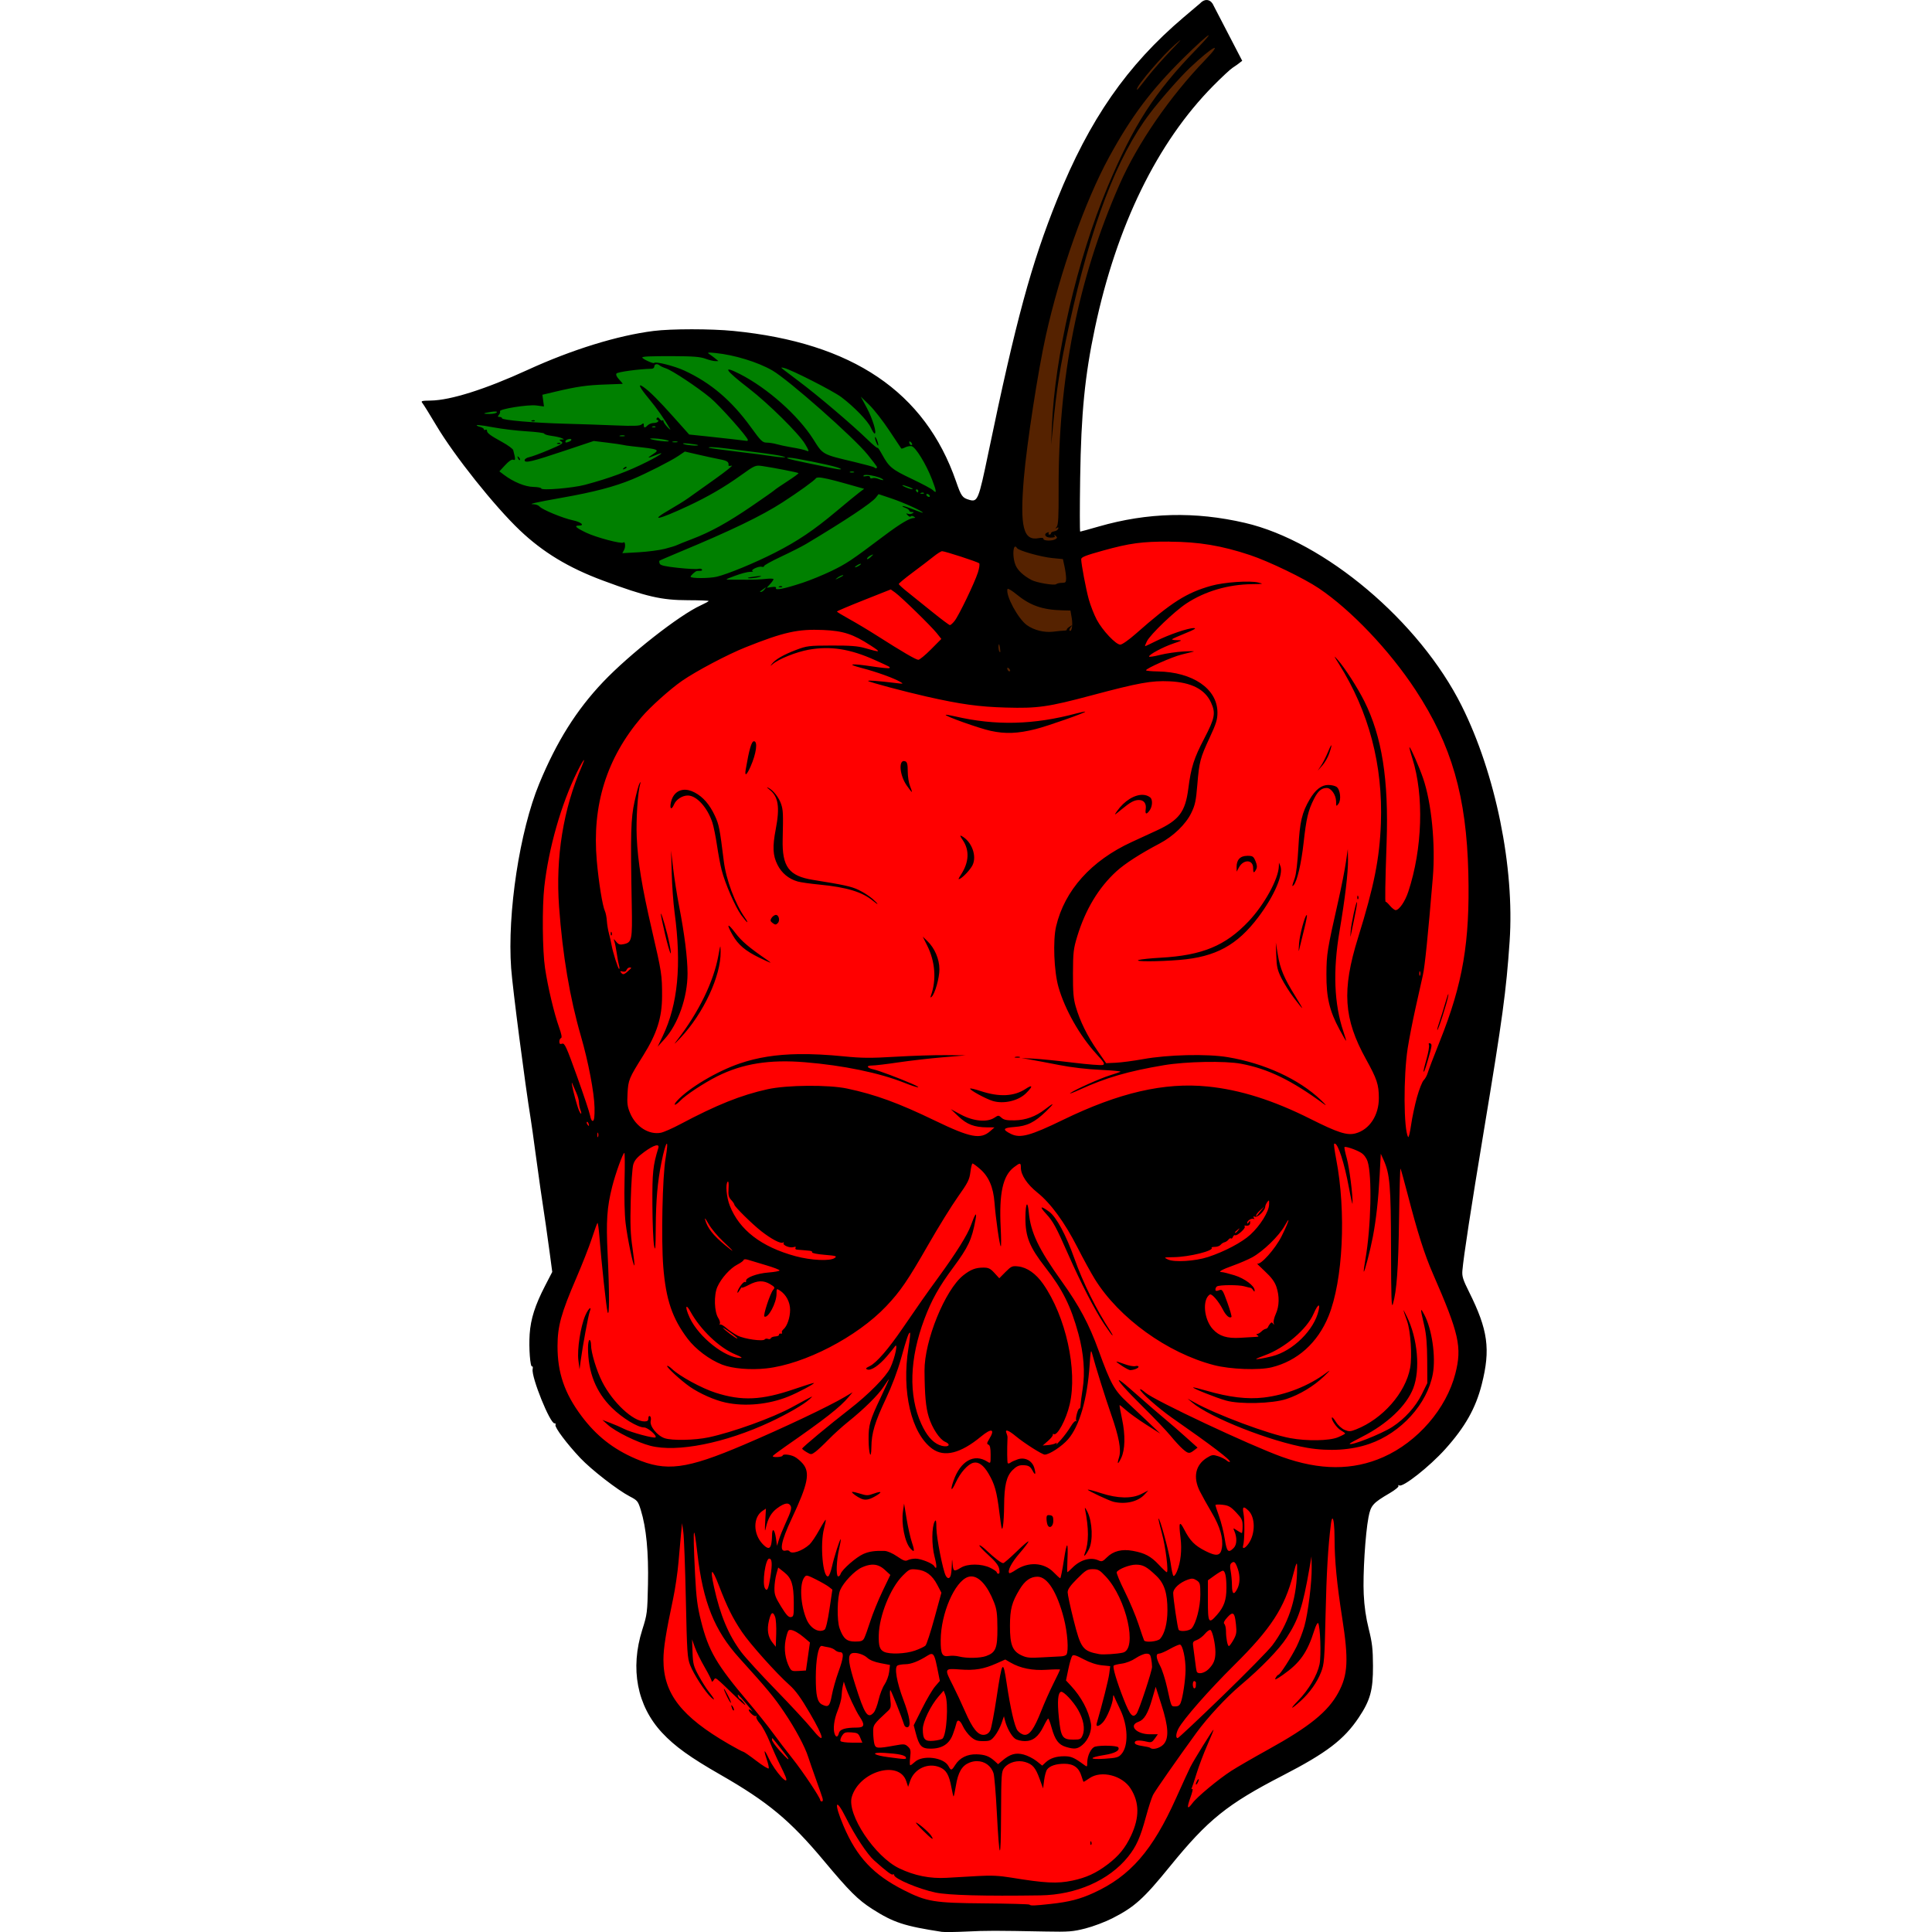 <?xml version="1.0" encoding="UTF-8" standalone="no"?>
<!-- Created with Inkscape (http://www.inkscape.org/) -->

<svg
   width="50"
   height="50"
   viewBox="0 0 64.221 113.964"
   version="1.1"
   id="svg6162"
   xml:space="preserve"
   inkscape:version="1.3 (0e150ed6c4, 2023-07-21)"
   sodipodi:docname="Cherry skull 2b.svg"
   xmlns:inkscape="http://www.inkscape.org/namespaces/inkscape"
   xmlns:sodipodi="http://sodipodi.sourceforge.net/DTD/sodipodi-0.dtd"
   xmlns="http://www.w3.org/2000/svg"
   xmlns:svg="http://www.w3.org/2000/svg"
   xmlns:rdf="http://www.w3.org/1999/02/22-rdf-syntax-ns#"
   xmlns:cc="http://creativecommons.org/ns#"
   xmlns:dc="http://purl.org/dc/elements/1.1/"><title
     id="title54678">Cherry skull</title><sodipodi:namedview
     id="namedview6164"
     pagecolor="#ffffff"
     bordercolor="#666666"
     borderopacity="1.0"
     inkscape:showpageshadow="2"
     inkscape:pageopacity="0.0"
     inkscape:pagecheckerboard="0"
     inkscape:deskcolor="#d1d1d1"
     inkscape:document-units="mm"
     showgrid="false"
     inkscape:zoom="1.1737973"
     inkscape:cx="126.51247"
     inkscape:cy="100.10246"
     inkscape:window-width="1920"
     inkscape:window-height="1011"
     inkscape:window-x="0"
     inkscape:window-y="0"
     inkscape:window-maximized="1"
     inkscape:current-layer="layer1" /><defs
     id="defs6159" /><g
     inkscape:label="Lager 1"
     inkscape:groupmode="layer"
     id="layer1"
     transform="translate(-49.486,22.79)"><path
       style="fill:#ff0000;stroke-width:0.265"
       d="m 67.296,14.302 -6.329,4.329 -4.143,5.321 -1.133,6.916 0.328,5.583 1.502,11.997 0.535,4.221 -1.409,4.164 2.088,4.735 4.995,4.463 -0.311,5.407 -0.341,4.056 c 0,0 1.015,3.522 1.523,3.661 0.508,0.139 5.145,3.357 5.145,3.357 l 3.238,3.026 3.851,3.876 6.516,1.433 c 0,0 5.954,-0.559 6.304,-0.767 0.351,-0.208 3.906,-3.494 3.906,-3.494 0,0 2.094,-2.661 2.762,-3.049 0.668,-0.389 5.653,-3.113 5.653,-3.113 l 2.909,-3.259 -0.085,-5.863 -0.696,-5.461 3.984,-2.408 2.723,-3.099 1.281,-3.51 -1.595,-3.704 -0.367,-7.318 2.617,-10.315 -0.337,-8.379 -1.747,-6.98 -6.853,-8.069 -6.776,-3.211 -5.016,-0.36 -2.78,0.517 -1.318,0.435 1.537,5.845 -4.874,2.735 -2.172,-0.809 0.078,-2.315 0.85,-4.223 -1.035,-1.659 -2.08,-0.591 -2.734,1.667 -3.324,2.721 z"
       id="path1" /><path
       style="fill:#008000;stroke-width:0.265"
       d="m 50.784,1.768 5.696,-2.053 c 0,0 5.847,-1.999 6.174,-1.999 0.327,0 6.062,-0.203 6.062,-0.203 l 6.141,1.677 3.439,2.82 2.264,4.508 0.255,2.366 -3.653,2.092 -4.802,1.972 -5.023,-0.436 -7.696,-2.107 -3.173,-2.292 -2.763,-2.373 -1.478,-2.582 z"
       id="path2" /><path
       style="fill:#552200;stroke-width:0.265"
       d="m 82.104,17.488 3.873,0.318 2.661,-1.77 0.404,-1.691 -0.759,-2.759 -0.369,-4.1 -0.112,-6.888 1.839,-8.102 1.789,-4.301 2.395,-3.968 2.108,-2.471 1.417,-0.955 -1.562,-2.571 -2.111,0.796 -3.479,4.936 -3.692,8.087 -2.71,10.052 -0.54,7.052 z"
       id="path3" /><path
       id="path54575"
       style="fill:#000000;stroke-width:0.089"
       d="m 95.392,-22.581 -0.954,0.808 c -3.346,2.838 -5.559,6.025 -7.46,10.742 -1.532,3.8 -2.433,7.12 -4.066,14.971 C 82.34,6.696 82.284,6.836 81.793,6.695 81.379,6.576 81.315,6.488 81.01,5.607 79.178,0.322 74.896,-2.574 67.885,-3.268 c -1.338,-0.132 -3.663,-0.132 -4.715,0 -2.121,0.266 -4.817,1.099 -7.428,2.296 -2.492,1.142 -4.546,1.792 -5.713,1.81 -0.558,0.009 -0.603,0.022 -0.493,0.155 0.066,0.08 0.439,0.68 0.827,1.333 1.061,1.782 3.427,4.751 4.916,6.166 1.363,1.295 2.873,2.21 4.894,2.961 2.57,0.955 3.458,1.16 5.023,1.162 0.673,9.05e-4 1.222,0.022 1.221,0.047 -9.62e-4,0.024 -0.21,0.139 -0.466,0.256 -1.268,0.578 -4.206,2.883 -5.76,4.517 -1.572,1.654 -2.741,3.515 -3.768,6 -1.155,2.795 -1.892,7.638 -1.657,10.89 0.085,1.174 0.822,6.854 1.155,8.896 0.048,0.294 0.169,1.155 0.269,1.913 0.167,1.262 0.436,3.134 0.625,4.358 0.042,0.269 0.143,0.997 0.225,1.618 l 0.15,1.128 -0.42,0.813 c -0.592,1.146 -0.851,1.954 -0.912,2.852 -0.056,0.82 0.033,1.979 0.145,1.91 0.038,-0.023 0.052,0.047 0.031,0.156 -0.089,0.464 1.04,3.255 1.294,3.2 0.054,-0.012 0.077,0.03 0.053,0.094 -0.055,0.143 0.673,1.113 1.459,1.947 0.656,0.695 2.202,1.895 2.929,2.273 0.445,0.231 0.482,0.276 0.645,0.8 0.324,1.043 0.463,2.494 0.423,4.381 -0.035,1.673 -0.047,1.772 -0.333,2.671 -0.733,2.306 -0.313,4.499 1.167,6.086 0.743,0.797 1.656,1.454 3.431,2.47 2.807,1.607 4.129,2.706 6.112,5.082 1.499,1.795 2.013,2.307 2.858,2.846 1.247,0.796 1.879,1.004 4.091,1.344 h 0.001 c 0.147,0.023 0.807,0.015 1.468,-0.017 1.183,-0.058 1.673,-0.058 4.67,-0.001 1.357,0.026 1.598,0.008 2.342,-0.182 0.456,-0.116 1.169,-0.386 1.585,-0.598 1.312,-0.67 1.839,-1.144 3.397,-3.061 2.244,-2.76 3.371,-3.668 6.662,-5.366 2.576,-1.329 3.606,-2.114 4.473,-3.41 0.684,-1.023 0.849,-1.621 0.842,-3.057 -0.005,-1.001 -0.047,-1.363 -0.251,-2.179 -0.166,-0.663 -0.261,-1.323 -0.295,-2.048 -0.055,-1.161 0.092,-3.541 0.281,-4.533 0.134,-0.703 0.254,-0.841 1.251,-1.424 0.317,-0.186 0.549,-0.376 0.518,-0.427 -0.033,-0.053 -0.014,-0.065 0.044,-0.03 0.213,0.131 1.784,-1.107 2.71,-2.136 1.176,-1.308 1.802,-2.416 2.159,-3.827 0.525,-2.072 0.369,-3.21 -0.752,-5.456 -0.357,-0.715 -0.419,-0.913 -0.391,-1.25 0.07,-0.833 0.506,-3.673 1.27,-8.274 1.098,-6.611 1.314,-8.201 1.516,-11.146 0.298,-4.358 -0.827,-9.892 -2.828,-13.897 -2.487,-4.981 -8.084,-9.703 -12.788,-10.793 -2.944,-0.682 -5.74,-0.612 -8.615,0.214 -0.579,0.166 -1.073,0.303 -1.1,0.303 -0.027,0 -0.027,-1.432 -0.001,-3.181 0.057,-3.803 0.274,-6.012 0.871,-8.83 1.28,-6.041 3.677,-10.946 6.977,-14.285 0.489,-0.495 1.001,-0.972 1.138,-1.061 0.215,-0.139 0.301,-0.202 0.573,-0.416 l -1.683,-3.244 c -0.133,-0.336 -0.475,-0.499 -0.812,-0.132 z m 0.504,1.878 c 0.076,-0.029 -0.13,0.222 -0.705,0.815 -2.47,2.543 -3.716,4.477 -5.257,8.154 C 88.158,-7.492 86.82,-1.718 86.663,2.384 l -0.042,1.067 0.081,-0.844 c 0.238,-2.481 0.441,-3.769 0.988,-6.263 1.291,-5.889 2.807,-9.867 4.734,-12.421 0.626,-0.829 1.787,-2.152 2.383,-2.716 1.353,-1.279 2.019,-1.622 0.904,-0.466 -2.098,2.176 -3.991,4.927 -5.057,7.35 -2.452,5.571 -3.622,11.441 -3.594,18.038 0.006,1.536 -0.02,2.04 -0.11,2.151 -0.098,0.121 -0.096,0.132 0.006,0.07 0.085,-0.051 0.109,-0.036 0.081,0.049 -0.022,0.068 -0.128,0.137 -0.234,0.153 -0.106,0.016 -0.193,0.065 -0.193,0.111 0,0.046 -0.042,0.082 -0.094,0.082 -0.052,0 -0.07,-0.039 -0.041,-0.087 0.03,-0.048 -0.001,-0.067 -0.069,-0.041 -0.253,0.097 -0.131,0.306 0.178,0.306 0.216,0 0.285,-0.031 0.24,-0.111 -0.047,-0.083 -0.032,-0.082 0.06,0.004 0.105,0.098 0.104,0.127 -0.009,0.198 -0.186,0.117 -0.711,0.107 -0.711,-0.014 0,-0.064 -0.097,-0.081 -0.267,-0.047 -0.921,0.184 -1.131,-0.652 -0.887,-3.545 0.17,-2.015 0.837,-6.34 1.294,-8.392 0.846,-3.795 2.322,-7.959 3.741,-10.553 1.307,-2.39 2.451,-3.916 4.355,-5.804 0.835,-0.828 1.397,-1.326 1.494,-1.363 z m -1.657,0.283 c 0.041,-0.018 -0.135,0.17 -0.562,0.614 -0.444,0.461 -1.06,1.159 -1.367,1.55 -0.663,0.843 -0.628,0.803 -0.628,0.72 0,-0.223 1.527,-2.006 2.258,-2.638 0.173,-0.15 0.275,-0.235 0.299,-0.246 z M 66.414,-1.989 c 0.054,-0.009 0.18,1.238e-4 0.402,0.022 1.117,0.11 2.506,0.536 3.36,1.031 0.957,0.554 4.794,3.944 5.616,4.961 0.259,0.32 0.499,0.633 0.534,0.694 0.064,0.111 -0.049,0.157 -0.146,0.059 C 76.152,4.75 75.635,4.609 75.031,4.465 73.098,4.005 73.171,4.045 72.591,3.126 71.7,1.715 69.879,0.097 68.249,-0.731 67.184,-1.272 67.375,-0.969 68.79,0.124 c 1.156,0.893 2.937,2.653 3.311,3.273 0.229,0.379 0.255,0.465 0.127,0.415 -0.205,-0.081 -0.396,-0.125 -1.008,-0.23 -0.269,-0.046 -0.629,-0.124 -0.8,-0.173 -0.171,-0.049 -0.434,-0.09 -0.583,-0.09 -0.242,0 -0.342,-0.098 -0.931,-0.912 -1.141,-1.576 -2.366,-2.617 -3.929,-3.34 -0.576,-0.266 -1.706,-0.552 -1.772,-0.448 -0.042,0.066 -0.703,-0.236 -0.703,-0.321 0,-0.062 0.461,-0.083 1.824,-0.079 1.172,0.003 1.6,0.038 1.901,0.15 0.214,0.08 0.474,0.143 0.578,0.142 l 0.189,-0.002 -0.189,-0.153 c -0.104,-0.084 -0.264,-0.203 -0.356,-0.265 -0.069,-0.046 -0.089,-0.071 -0.036,-0.08 z m -3.093,0.685 c 0.062,-0.011 0.142,0.012 0.209,0.073 0.046,0.042 0.213,0.119 0.372,0.172 0.377,0.126 1.868,1.117 2.621,1.742 0.54,0.449 2.204,2.318 2.206,2.479 5.71e-4,0.037 -0.03,0.062 -0.066,0.055 C 68.51,3.193 67.283,3.053 66.31,2.95 L 65.267,2.841 64.352,1.816 c -0.879,-0.985 -1.414,-1.519 -1.779,-1.776 -0.366,-0.258 -0.245,0.009 0.305,0.672 0.488,0.588 0.942,1.236 1.267,1.805 0.042,0.073 -0.031,0.021 -0.161,-0.116 -0.13,-0.137 -0.236,-0.294 -0.236,-0.348 0,-0.055 -0.026,-0.072 -0.058,-0.041 -0.032,0.032 -0.106,-0.009 -0.165,-0.089 -0.075,-0.103 -0.125,-0.115 -0.17,-0.043 -0.035,0.056 -0.018,0.103 0.037,0.103 0.055,0 0.075,0.04 0.044,0.089 -0.03,0.049 -0.15,0.089 -0.266,0.089 -0.116,0 -0.271,0.061 -0.345,0.134 -0.172,0.172 -0.235,0.169 -0.235,-0.011 0,-0.118 -0.024,-0.125 -0.134,-0.033 -0.102,0.084 -0.473,0.097 -1.534,0.053 -0.77,-0.032 -2.102,-0.078 -2.958,-0.1 -1.823,-0.047 -3.736,-0.211 -3.736,-0.321 0,-0.042 -0.066,-0.078 -0.145,-0.078 -0.116,0 -0.124,-0.025 -0.037,-0.129 0.059,-0.071 0.088,-0.164 0.063,-0.204 -0.081,-0.131 1.652,-0.41 2.144,-0.345 l 0.45,0.059 -0.047,-0.345 -0.047,-0.346 0.789,-0.187 c 1.241,-0.294 1.837,-0.38 2.906,-0.417 0.548,-0.019 1.013,-0.037 1.035,-0.039 0.021,-0.003 -0.066,-0.115 -0.196,-0.25 -0.146,-0.152 -0.209,-0.288 -0.166,-0.358 0.058,-0.094 1.344,-0.269 2.08,-0.283 0.086,-0.002 0.156,-0.063 0.156,-0.137 0,-0.073 0.045,-0.118 0.107,-0.129 z m 7.422,0.194 c 0.027,0.004 0.067,0.013 0.122,0.026 0.428,0.099 2.895,1.356 3.38,1.721 0.75,0.566 1.56,1.402 1.736,1.794 0.087,0.194 0.189,0.352 0.224,0.352 0.147,0 -0.118,-0.877 -0.454,-1.504 L 75.389,0.605 75.893,1.095 c 0.277,0.269 0.808,0.95 1.18,1.512 0.372,0.563 0.69,1.039 0.705,1.059 0.015,0.02 0.116,-0.009 0.226,-0.065 0.11,-0.057 0.28,-0.09 0.378,-0.074 0.233,0.037 0.858,1.05 1.208,1.958 0.279,0.725 0.292,0.878 0.052,0.637 C 79.565,6.045 79.009,5.748 78.408,5.463 77.224,4.902 77.059,4.765 76.652,4.027 76.504,3.759 76.383,3.58 76.382,3.627 76.381,3.675 76.111,3.452 75.781,3.133 74.837,2.22 72.834,0.52 71.747,-0.292 71.425,-0.532 71.045,-0.82 70.902,-0.932 70.711,-1.081 70.663,-1.12 70.743,-1.109 Z M 53.863,1.484 c 0.055,0.005 0.074,0.023 0.055,0.053 -0.031,0.05 -0.221,0.091 -0.422,0.091 -0.449,0 -0.415,-0.045 0.094,-0.123 0.127,-0.02 0.218,-0.026 0.273,-0.021 z m 2.226,0.511 c -0.031,-0.001 -0.066,0.004 -0.098,0.017 -0.071,0.028 -0.05,0.05 0.054,0.054 0.094,0.004 0.146,-0.017 0.117,-0.047 -0.015,-0.015 -0.042,-0.023 -0.073,-0.025 z m -3.258,0.288 c 0.157,0.01 0.496,0.061 0.876,0.133 0.507,0.096 1.391,0.202 1.966,0.236 0.575,0.034 1.046,0.095 1.046,0.137 0,0.041 0.19,0.1 0.422,0.13 0.232,0.031 0.503,0.09 0.6,0.133 0.172,0.075 0.174,0.078 0.006,0.084 -0.163,0.006 -0.164,0.012 -0.017,0.119 0.138,0.101 0.051,0.16 -0.732,0.491 -0.489,0.207 -1.013,0.401 -1.163,0.431 -0.151,0.03 -0.273,0.111 -0.273,0.181 0,0.189 0.422,0.088 2.371,-0.565 l 1.703,-0.57 0.788,0.096 c 0.433,0.053 0.848,0.112 0.922,0.133 0.073,0.021 0.334,0.06 0.578,0.086 1.583,0.17 1.635,0.19 1.179,0.482 -0.346,0.221 -0.296,0.237 0.154,0.049 0.661,-0.276 0.388,-0.053 -0.463,0.377 -1.123,0.568 -2.208,0.97 -3.673,1.362 -0.722,0.193 -2.58,0.348 -2.58,0.215 -8.8e-5,-0.044 -0.212,-0.085 -0.47,-0.091 C 55.584,5.921 54.906,5.642 54.349,5.224 L 54.071,5.015 54.413,4.646 c 0.222,-0.241 0.39,-0.352 0.48,-0.317 0.137,0.053 0.136,-0.031 -0.006,-0.568 -0.02,-0.075 -0.306,-0.286 -0.636,-0.468 -0.724,-0.398 -0.912,-0.539 -0.912,-0.679 0,-0.059 -0.041,-0.081 -0.09,-0.05 -0.049,0.03 -0.089,0.016 -0.089,-0.031 0,-0.047 -0.104,-0.111 -0.233,-0.143 C 52.8,2.357 52.715,2.311 52.74,2.286 c 0.006,-0.006 0.039,-0.007 0.091,-0.004 z m 10.375,0.069 c 0.031,0.001 0.058,0.009 0.073,0.023 0.03,0.03 -0.023,0.051 -0.117,0.047 -0.104,-0.004 -0.125,-0.025 -0.054,-0.053 0.032,-0.013 0.068,-0.019 0.098,-0.017 z m -1.872,0.534 c 0.048,6.001e-4 0.093,0.006 0.123,0.019 0.06,0.024 -0.009,0.044 -0.156,0.042 -0.147,-0.002 -0.196,-0.022 -0.11,-0.044 0.043,-0.011 0.094,-0.017 0.143,-0.016 z M 76.235,2.99 c -0.02,0.02 0.003,0.143 0.052,0.272 0.125,0.328 0.194,0.295 0.079,-0.037 C 76.313,3.076 76.255,2.97 76.235,2.99 Z M 62.991,3.076 c 0.098,-0.016 0.399,0.002 0.668,0.042 0.269,0.039 0.449,0.093 0.4,0.119 -0.049,0.026 -0.349,0.008 -0.667,-0.042 C 63.074,3.146 62.893,3.092 62.991,3.076 Z m -4.725,0.028 c 0.088,0.016 0.067,0.101 -0.086,0.16 -0.187,0.072 -0.215,0.068 -0.215,-0.025 0,-0.043 0.081,-0.099 0.178,-0.124 0.053,-0.014 0.094,-0.016 0.123,-0.011 z m 6.183,0.137 c 0.048,6e-4 0.093,0.008 0.123,0.02 0.06,0.024 -0.011,0.042 -0.158,0.041 -0.147,-0.002 -0.196,-0.022 -0.11,-0.044 0.043,-0.011 0.096,-0.017 0.144,-0.016 z m 13.828,0.007 c 0.018,0.002 0.044,0.019 0.076,0.05 0.058,0.058 0.086,0.126 0.06,0.151 -0.025,0.025 -0.073,0.019 -0.106,-0.014 -0.033,-0.033 -0.059,-0.1 -0.059,-0.15 0,-0.028 0.01,-0.04 0.028,-0.038 z m -20.676,0.081 c -0.031,-0.001 -0.066,0.004 -0.098,0.017 -0.071,0.028 -0.05,0.05 0.054,0.054 0.094,0.004 0.146,-0.017 0.117,-0.047 -0.015,-0.015 -0.042,-0.023 -0.073,-0.025 z m 7.34,0.03 c 0.052,-0.004 0.159,0.002 0.319,0.02 0.269,0.029 0.506,0.067 0.527,0.085 0.079,0.069 -0.67,0.016 -0.838,-0.059 -0.058,-0.026 -0.06,-0.041 -0.007,-0.046 z m 1.744,0.23 c 0.193,0.009 0.479,0.037 0.818,0.081 0.357,0.047 1.181,0.151 1.831,0.231 0.65,0.08 1.291,0.179 1.424,0.219 0.24,0.072 0.24,0.072 0.019,0.069 -0.122,-0.002 -0.423,-0.036 -0.668,-0.076 -0.245,-0.041 -1.166,-0.161 -2.046,-0.266 -0.881,-0.105 -1.617,-0.207 -1.638,-0.226 -0.032,-0.031 0.068,-0.041 0.261,-0.032 z m -1.673,0.256 0.769,0.178 c 0.423,0.098 1,0.223 1.281,0.277 0.454,0.087 0.553,0.156 0.525,0.365 -0.004,0.032 0.081,0.037 0.189,0.011 0.108,-0.026 -0.344,0.336 -1.004,0.805 -0.661,0.469 -1.361,0.967 -1.557,1.109 -0.196,0.141 -0.694,0.452 -1.106,0.689 -1.249,0.719 -0.654,0.597 1.106,-0.228 1.167,-0.547 2.109,-1.094 3.087,-1.793 0.853,-0.61 0.87,-0.617 1.291,-0.556 0.655,0.095 2.081,0.374 2.123,0.416 0.02,0.02 -0.27,0.234 -0.645,0.475 -0.375,0.241 -0.725,0.481 -0.778,0.533 -0.053,0.052 -0.657,0.476 -1.342,0.944 -1.422,0.97 -2.427,1.524 -3.513,1.937 -0.416,0.158 -0.82,0.32 -0.897,0.359 -0.077,0.04 -0.396,0.138 -0.709,0.218 -0.313,0.08 -1.006,0.171 -1.539,0.202 L 61.324,9.841 61.431,9.642 C 61.529,9.458 61.49,9.105 61.383,9.213 61.284,9.311 59.78,8.913 59.2,8.635 58.576,8.337 58.451,8.212 58.773,8.212 c 0.36,0 0.109,-0.212 -0.369,-0.311 C 57.825,7.78 56.596,7.273 56.447,7.094 56.389,7.023 56.236,6.962 56.108,6.957 55.904,6.949 55.914,6.938 56.185,6.87 56.356,6.827 57.069,6.691 57.769,6.568 59.638,6.239 60.874,5.915 61.924,5.478 62.722,5.146 64.184,4.404 64.624,4.107 Z M 55.142,4.129 c -0.008,0.008 0.002,0.041 0.026,0.105 0.033,0.088 0.083,0.137 0.111,0.11 0.027,-0.027 4.95e-4,-0.098 -0.06,-0.159 -0.044,-0.044 -0.069,-0.063 -0.076,-0.055 z m 16.042,0.079 c 0.268,7.619e-4 2.351,0.422 2.794,0.565 0.455,0.147 0.244,0.169 -0.356,0.038 C 73.402,4.763 72.743,4.626 72.158,4.507 71.123,4.296 70.835,4.207 71.183,4.208 Z m -9.641,0.54 c -0.035,-0.001 -0.086,0.026 -0.132,0.071 -0.087,0.088 -0.078,0.099 0.049,0.05 0.088,-0.033 0.137,-0.083 0.11,-0.111 -0.007,-0.007 -0.015,-0.011 -0.027,-0.011 z M 74.868,5.02 c 0.04,0 0.081,0.006 0.112,0.019 0.061,0.025 0.01,0.046 -0.112,0.046 -0.122,0 -0.172,-0.021 -0.111,-0.046 0.031,-0.012 0.07,-0.019 0.111,-0.019 z m 0.872,0.204 c 0.259,0.007 0.721,0.113 0.908,0.231 0.166,0.105 0.021,0.102 -0.245,-0.005 -0.11,-0.044 -0.261,-0.058 -0.335,-0.03 -0.074,0.028 -0.133,0.002 -0.133,-0.058 0,-0.069 -0.084,-0.093 -0.229,-0.065 -0.152,0.029 -0.199,0.015 -0.14,-0.044 0.023,-0.023 0.087,-0.032 0.173,-0.03 z M 72.885,5.375 c 0.225,-0.005 0.724,0.109 1.654,0.372 l 1.05,0.297 -0.288,0.217 c -0.158,0.119 -0.771,0.622 -1.361,1.117 -1.317,1.105 -2.274,1.75 -3.609,2.431 -1.183,0.604 -2.778,1.263 -3.434,1.42 -0.443,0.106 -1.548,0.106 -1.548,0 -3.22e-4,-0.069 0.293,-0.333 0.379,-0.341 0.037,-0.004 0.128,-0.006 0.204,-0.006 0.076,0 0.117,-0.037 0.09,-0.081 -0.027,-0.044 -0.131,-0.059 -0.229,-0.033 -0.098,0.026 -0.636,-0.003 -1.195,-0.063 -0.758,-0.082 -1.03,-0.145 -1.069,-0.246 -0.029,-0.075 -0.037,-0.153 -0.017,-0.172 0.02,-0.02 0.551,-0.25 1.181,-0.512 3.055,-1.27 4.842,-2.133 6.084,-2.935 0.941,-0.608 1.864,-1.273 1.97,-1.42 0.02,-0.027 0.064,-0.043 0.139,-0.044 z m 4.971,0.453 c 0.048,-7.049e-4 0.189,0.037 0.393,0.116 0.171,0.066 0.252,0.122 0.178,0.123 -0.073,0.002 -0.254,-0.052 -0.401,-0.119 -0.172,-0.079 -0.218,-0.119 -0.17,-0.119 z m 0.832,0.249 c 0.052,0 0.095,0.041 0.095,0.09 0,0.049 -0.018,0.089 -0.039,0.089 -0.022,0 -0.065,-0.04 -0.095,-0.089 -0.03,-0.049 -0.012,-0.09 0.039,-0.09 z m 0.354,0.189 c 0.031,0.001 0.057,0.01 0.071,0.025 0.03,0.03 -0.023,0.051 -0.117,0.047 -0.104,-0.004 -0.124,-0.026 -0.053,-0.054 0.032,-0.013 0.068,-0.019 0.098,-0.017 z m 0.263,0.078 c 0.049,0 0.114,0.041 0.144,0.09 0.03,0.049 0.015,0.089 -0.034,0.089 -0.049,0 -0.114,-0.04 -0.144,-0.089 -0.03,-0.049 -0.015,-0.09 0.034,-0.09 z m -2.866,0.014 0.77,0.258 c 0.715,0.24 1.84,0.751 1.84,0.835 0,0.02 -0.24,-0.061 -0.533,-0.18 -0.293,-0.119 -0.583,-0.213 -0.645,-0.209 -0.062,0.004 -0.003,0.048 0.132,0.097 0.135,0.049 0.245,0.126 0.245,0.171 0,0.045 0.069,0.082 0.155,0.082 0.126,0.001 0.132,0.017 0.031,0.081 -0.069,0.044 -0.188,0.055 -0.265,0.026 -0.122,-0.047 -0.123,-0.037 -0.007,0.087 0.072,0.077 0.151,0.107 0.177,0.066 0.026,-0.041 0.106,-0.037 0.178,0.009 0.102,0.064 0.104,0.082 0.011,0.084 -0.257,0.003 -0.811,0.334 -1.782,1.064 -1.928,1.451 -2.195,1.629 -3.082,2.059 -0.49,0.237 -1.268,0.555 -1.726,0.706 v -0.001 c -1.047,0.345 -1.608,0.458 -1.552,0.311 0.028,-0.073 -0.05,-0.092 -0.252,-0.064 l -0.294,0.041 0.201,-0.218 c 0.11,-0.119 0.201,-0.249 0.201,-0.288 0,-0.039 -0.211,-0.046 -0.468,-0.016 -0.257,0.03 -0.746,0.052 -1.089,0.048 -0.343,-0.003 -0.784,-0.006 -0.979,-0.004 -0.345,0.003 -0.337,-0.004 0.267,-0.23 0.343,-0.128 0.743,-0.233 0.89,-0.233 0.147,7.14e-4 0.215,-0.017 0.15,-0.039 -0.171,-0.059 0.344,-0.308 0.534,-0.258 0.085,0.022 0.146,0.004 0.135,-0.039 -0.01,-0.044 0.443,-0.295 1.008,-0.56 0.565,-0.264 1.225,-0.6 1.468,-0.744 2.299,-1.373 3.867,-2.415 4.122,-2.739 z M 93.596,9.162 c 1.728,0.007 3.082,0.232 4.76,0.792 1.115,0.373 3.181,1.37 4.048,1.954 1.915,1.289 4.172,3.663 5.712,6.008 2.13,3.244 3.004,6.276 3.112,10.801 0.097,4.059 -0.319,6.506 -1.685,9.92 -0.342,0.856 -0.66,1.686 -0.705,1.846 -0.045,0.159 -0.154,0.36 -0.242,0.445 -0.088,0.085 -0.267,0.536 -0.396,1 -0.129,0.465 -0.287,1.206 -0.349,1.646 -0.063,0.44 -0.14,0.757 -0.173,0.704 -0.268,-0.428 -0.284,-3.586 -0.026,-5.242 0.084,-0.538 0.291,-1.599 0.46,-2.358 0.169,-0.758 0.366,-1.638 0.437,-1.956 0.115,-0.518 0.297,-2.303 0.584,-5.739 0.165,-1.967 -0.076,-4.423 -0.575,-5.871 -0.234,-0.68 -0.736,-1.825 -0.801,-1.825 -0.022,0 0.054,0.298 0.17,0.662 0.693,2.183 0.597,5.321 -0.24,7.86 -0.19,0.577 -0.54,1.087 -0.746,1.087 -0.065,0 -0.217,-0.118 -0.338,-0.262 -0.121,-0.144 -0.235,-0.248 -0.252,-0.23 -0.045,0.045 -0.027,-1.09 0.057,-3.516 0.127,-3.694 -0.273,-6.228 -1.314,-8.314 -0.397,-0.795 -1.153,-1.972 -1.573,-2.446 -0.248,-0.28 -0.241,-0.255 0.076,0.25 1.768,2.814 2.597,5.961 2.473,9.392 -0.075,2.078 -0.401,3.715 -1.35,6.763 -0.961,3.087 -0.85,4.772 0.474,7.16 0.645,1.165 0.752,1.489 0.756,2.279 0.004,1.026 -0.551,1.871 -1.374,2.093 -0.498,0.134 -1.043,-0.04 -2.646,-0.845 -2.209,-1.111 -4.166,-1.729 -6.086,-1.921 -2.545,-0.255 -5.222,0.363 -8.519,1.966 -1.936,0.941 -2.531,1.102 -3.075,0.833 -0.528,-0.262 -0.479,-0.361 0.202,-0.41 0.752,-0.054 1.19,-0.271 1.867,-0.922 0.529,-0.51 0.5,-0.558 -0.071,-0.114 -0.538,0.418 -1.13,0.632 -1.782,0.644 -0.458,0.008 -0.632,-0.025 -0.772,-0.151 -0.175,-0.158 -0.188,-0.158 -0.428,0 -0.429,0.281 -1.236,0.205 -1.965,-0.186 l -0.604,-0.324 0.46,0.434 c 0.498,0.471 0.932,0.636 1.692,0.641 l 0.428,0.002 -0.249,0.219 c -0.575,0.506 -1.168,0.393 -3.266,-0.62 -2.152,-1.04 -3.512,-1.537 -5.178,-1.89 -1.099,-0.233 -3.556,-0.212 -4.697,0.041 -1.565,0.346 -2.998,0.92 -5.15,2.064 -0.459,0.244 -0.973,0.47 -1.143,0.502 -0.702,0.132 -1.463,-0.349 -1.803,-1.139 -0.167,-0.389 -0.193,-0.578 -0.16,-1.179 0.043,-0.798 0.082,-0.893 0.925,-2.239 0.81,-1.294 1.109,-2.234 1.112,-3.498 0.003,-1.238 -0.023,-1.417 -0.598,-3.898 -0.595,-2.568 -0.829,-4.003 -0.897,-5.493 -0.046,-1.022 0.063,-2.671 0.208,-3.144 0.038,-0.125 0.031,-0.128 -0.043,-0.015 -0.048,0.073 -0.179,0.554 -0.293,1.068 -0.221,1.002 -0.245,1.848 -0.165,6.139 0.038,2.018 0.008,2.168 -0.463,2.271 -0.235,0.052 -0.315,0.026 -0.46,-0.148 -0.147,-0.177 -0.165,-0.183 -0.108,-0.033 0.037,0.098 0.102,0.418 0.144,0.711 0.042,0.294 0.103,0.624 0.135,0.735 0.033,0.11 0.036,0.199 0.007,0.199 -0.062,0 -0.376,-0.997 -0.45,-1.427 -0.029,-0.169 -0.096,-0.468 -0.15,-0.663 -0.054,-0.196 -0.11,-0.53 -0.124,-0.743 -0.014,-0.213 -0.065,-0.473 -0.114,-0.578 -0.143,-0.304 -0.367,-1.692 -0.48,-2.97 -0.289,-3.276 0.574,-6.047 2.642,-8.474 0.512,-0.602 1.689,-1.656 2.386,-2.139 0.835,-0.578 2.692,-1.559 3.751,-1.981 2.253,-0.899 3.084,-1.084 4.577,-1.019 1.187,0.052 1.763,0.24 2.807,0.92 0.63,0.41 0.605,0.421 -0.356,0.145 -0.41,-0.118 -0.865,-0.151 -1.958,-0.148 -1.339,0.004 -1.462,0.02 -2.087,0.256 -0.731,0.276 -1.226,0.559 -1.426,0.817 -0.125,0.161 -0.123,0.161 0.047,0.017 0.353,-0.299 1.384,-0.711 2.107,-0.842 1.289,-0.233 2.449,-0.052 3.922,0.612 0.929,0.419 0.909,0.409 0.847,0.471 -0.026,0.026 -0.451,-0.014 -0.947,-0.089 -1.338,-0.201 -1.642,-0.164 -0.682,0.085 0.847,0.219 1.876,0.588 2.26,0.811 0.219,0.127 0.207,0.13 -0.258,0.074 -1.069,-0.13 -1.684,-0.175 -1.622,-0.119 0.083,0.074 2.16,0.627 3.445,0.918 1.999,0.453 3.081,0.603 4.671,0.648 1.882,0.054 2.486,-0.032 5.071,-0.722 2.772,-0.74 3.53,-0.876 4.582,-0.827 1.298,0.061 2.099,0.471 2.457,1.261 0.28,0.617 0.223,0.913 -0.404,2.114 -0.61,1.169 -0.779,1.702 -0.939,2.952 -0.177,1.379 -0.544,1.864 -1.872,2.477 -0.416,0.192 -1.075,0.496 -1.466,0.676 -2.389,1.098 -3.961,2.851 -4.461,4.976 -0.196,0.832 -0.125,2.656 0.139,3.579 0.38,1.329 1.257,2.877 2.231,3.94 0.458,0.499 0.521,0.606 0.391,0.656 -0.085,0.033 -0.886,-0.029 -1.781,-0.139 -0.894,-0.11 -1.938,-0.215 -2.321,-0.234 l -0.696,-0.033 0.534,0.092 c 0.294,0.051 1.055,0.194 1.691,0.319 0.713,0.14 1.65,0.25 2.446,0.285 0.709,0.032 1.23,0.083 1.157,0.114 -0.073,0.031 -0.354,0.126 -0.623,0.21 -0.588,0.185 -2.018,0.825 -2.319,1.037 -0.119,0.084 0.124,-0.004 0.54,-0.193 1.564,-0.713 2.857,-1.088 4.976,-1.445 1.298,-0.218 3.602,-0.262 4.543,-0.085 1.599,0.3 2.978,0.972 4.894,2.382 0.182,0.134 0.108,0.035 -0.178,-0.237 -1.299,-1.237 -3.334,-2.173 -5.505,-2.534 -1.221,-0.203 -3.525,-0.148 -4.992,0.118 -0.563,0.102 -1.283,0.197 -1.6,0.212 l -0.576,0.026 -0.524,-0.756 c -0.59,-0.85 -1.019,-1.724 -1.269,-2.58 -0.135,-0.463 -0.168,-0.853 -0.164,-1.958 0.005,-1.238 0.031,-1.46 0.25,-2.179 0.483,-1.588 1.263,-2.884 2.315,-3.845 0.496,-0.453 1.415,-1.045 2.542,-1.637 0.807,-0.424 1.543,-1.131 1.869,-1.799 0.227,-0.465 0.282,-0.715 0.359,-1.66 0.113,-1.373 0.168,-1.582 0.736,-2.803 0.382,-0.821 0.454,-1.06 0.452,-1.48 -0.009,-1.388 -1.454,-2.377 -3.522,-2.411 -0.38,-0.006 -0.692,-0.037 -0.692,-0.069 0,-0.107 1.551,-0.794 2.091,-0.925 0.294,-0.072 0.615,-0.151 0.712,-0.177 0.098,-0.026 -0.162,-0.03 -0.578,-0.007 -0.416,0.022 -1.047,0.115 -1.402,0.205 -0.355,0.091 -0.645,0.132 -0.645,0.094 0,-0.119 0.813,-0.557 1.424,-0.765 0.561,-0.192 0.567,-0.198 0.229,-0.201 -0.192,-0.001 -0.323,-0.026 -0.293,-0.057 0.03,-0.03 0.388,-0.19 0.794,-0.354 0.532,-0.216 0.667,-0.3 0.486,-0.301 -0.34,-0.002 -1.472,0.387 -2.217,0.76 -0.335,0.168 -0.629,0.306 -0.652,0.306 -0.023,0 0.024,-0.13 0.105,-0.289 0.208,-0.41 1.621,-1.763 2.329,-2.23 1.092,-0.719 2.457,-1.121 3.864,-1.138 0.675,-0.008 0.709,-0.015 0.383,-0.096 -0.511,-0.126 -2.026,-0.022 -2.785,0.192 -1.463,0.412 -2.341,0.971 -4.442,2.825 -0.415,0.366 -0.814,0.646 -0.92,0.646 -0.263,0 -1.048,-0.831 -1.389,-1.472 -0.156,-0.292 -0.366,-0.831 -0.469,-1.197 -0.163,-0.584 -0.447,-2.087 -0.448,-2.369 -4.41e-4,-0.123 0.251,-0.222 1.29,-0.511 1.571,-0.436 2.306,-0.536 3.914,-0.529 z M 84.495,9.452 c 0.032,-0.006 0.07,0.021 0.113,0.091 0.092,0.148 1.404,0.519 2.07,0.584 l 0.635,0.063 0.095,0.438 c 0.052,0.241 0.094,0.557 0.094,0.701 0,0.228 -0.032,0.262 -0.249,0.262 -0.137,0 -0.287,0.034 -0.333,0.076 -0.104,0.094 -1.16,-0.083 -1.464,-0.246 -0.472,-0.252 -0.808,-0.565 -0.935,-0.87 -0.178,-0.425 -0.161,-1.073 -0.025,-1.1 z m -4.309,0.272 c 0.166,-0.001 2.098,0.628 2.188,0.712 0.042,0.04 0.008,0.285 -0.076,0.548 -0.197,0.614 -1.124,2.538 -1.376,2.855 -0.107,0.135 -0.23,0.245 -0.274,0.245 -0.044,0 -0.513,-0.351 -1.042,-0.779 -0.529,-0.428 -1.189,-0.959 -1.466,-1.179 -0.277,-0.22 -0.506,-0.43 -0.508,-0.466 -0.003,-0.036 0.366,-0.342 0.818,-0.678 0.453,-0.336 1.003,-0.757 1.223,-0.934 0.22,-0.177 0.451,-0.323 0.513,-0.324 z m -4.072,0.199 c 0,0.015 -0.081,0.096 -0.178,0.18 -0.098,0.084 -0.178,0.114 -0.178,0.068 0,-0.047 0.081,-0.127 0.178,-0.18 0.098,-0.052 0.178,-0.083 0.178,-0.068 z M 75.388,10.464 c 0.009,4.54e-4 0.014,0.004 0.014,0.01 0,0.024 -0.079,0.088 -0.177,0.14 -0.098,0.052 -0.178,0.075 -0.178,0.05 0,-0.024 0.081,-0.088 0.178,-0.14 0.073,-0.039 0.137,-0.062 0.164,-0.06 z m -1.039,0.672 c 0.012,0.004 0.008,0.018 -0.022,0.044 -0.02,0.018 -0.137,0.08 -0.26,0.138 -0.21,0.1 -0.213,0.098 -0.05,-0.032 0.106,-0.085 0.296,-0.162 0.332,-0.15 z m -4.851,0.052 c -0.037,-0.004 -0.131,0.004 -0.281,0.021 -0.245,0.028 -0.461,0.066 -0.481,0.084 -0.07,0.063 0.482,0.015 0.704,-0.06 0.075,-0.025 0.095,-0.04 0.058,-0.044 z m 1.18,0.594 c -0.031,-0.001 -0.066,0.004 -0.098,0.017 -0.071,0.028 -0.05,0.048 0.054,0.053 0.094,0.004 0.146,-0.017 0.117,-0.047 -0.015,-0.015 -0.042,-0.022 -0.073,-0.023 z m -0.883,0.076 c 0.008,0.003 -0.02,0.04 -0.076,0.112 -0.067,0.086 -0.163,0.156 -0.214,0.156 -0.051,0 -0.077,-0.012 -0.057,-0.026 0.02,-0.014 0.117,-0.083 0.215,-0.155 0.082,-0.06 0.124,-0.091 0.132,-0.087 z m 14.265,0.085 c 0.06,-0.006 0.269,0.123 0.504,0.316 0.809,0.664 1.533,0.921 2.687,0.952 l 0.507,0.014 0.078,0.452 c 0.071,0.416 -0.008,0.852 -0.133,0.727 -0.027,-0.027 0.006,-0.117 0.074,-0.199 0.114,-0.137 0.108,-0.139 -0.07,-0.028 -0.107,0.067 -0.181,0.144 -0.162,0.173 0.018,0.029 -0.054,0.057 -0.161,0.06 v -0.001 c -0.107,0.003 -0.394,0.031 -0.639,0.062 -0.527,0.065 -1.133,-0.085 -1.552,-0.383 -0.524,-0.373 -1.273,-1.764 -1.149,-2.134 0.002,-0.007 0.007,-0.01 0.016,-0.011 z m -6.902,0.036 0.256,0.182 c 0.354,0.252 2.127,1.982 2.457,2.397 l 0.271,0.341 -0.61,0.615 c -0.336,0.339 -0.672,0.615 -0.747,0.615 -0.142,-1.79e-4 -0.941,-0.466 -2.454,-1.431 -0.492,-0.314 -1.222,-0.751 -1.622,-0.971 -0.4,-0.22 -0.727,-0.42 -0.727,-0.444 -4.57e-4,-0.024 0.714,-0.328 1.587,-0.674 z m 6.376,3.241 c 0.019,-0.02 0.042,0.041 0.064,0.176 0.025,0.159 0.031,0.289 0.014,0.289 -0.068,0 -0.128,-0.264 -0.095,-0.417 0.005,-0.025 0.011,-0.041 0.017,-0.048 z m 0.525,1.373 c 0.018,0.002 0.044,0.02 0.076,0.052 0.058,0.058 0.084,0.125 0.059,0.15 -0.059,0.059 -0.164,-0.045 -0.164,-0.164 0,-0.028 0.01,-0.04 0.028,-0.038 z m 4.572,2.596 c -0.015,-0.015 -0.246,0.031 -0.513,0.102 -2.528,0.678 -4.771,0.733 -7.171,0.175 -0.285,-0.066 -0.532,-0.107 -0.548,-0.091 -0.07,0.07 1.968,0.797 2.652,0.946 0.871,0.19 1.6,0.161 2.658,-0.105 0.689,-0.173 2.974,-0.976 2.922,-1.027 z m -19.543,1.745 c -0.143,0 -0.283,0.481 -0.485,1.667 -0.073,0.426 0.051,0.353 0.282,-0.167 0.343,-0.774 0.442,-1.5 0.203,-1.5 z M 103.15,21.174 c -0.015,-0.019 -0.084,0.109 -0.201,0.393 -0.113,0.274 -0.295,0.634 -0.405,0.8 l -0.201,0.303 0.271,-0.305 c 0.149,-0.167 0.332,-0.484 0.407,-0.705 0.103,-0.301 0.143,-0.466 0.128,-0.485 z m -44.086,0.867 c 0.014,0.011 -0.023,0.125 -0.126,0.361 -1.098,2.528 -1.558,5.365 -1.345,8.296 0.207,2.849 0.635,5.378 1.288,7.629 0.437,1.506 0.787,3.34 0.804,4.217 0.01,0.51 -0.02,0.759 -0.092,0.784 -0.064,0.022 -0.13,-0.097 -0.167,-0.303 -0.034,-0.187 -0.382,-1.231 -0.773,-2.321 -0.627,-1.747 -0.73,-1.976 -0.877,-1.929 -0.125,0.04 -0.167,0.009 -0.167,-0.123 0,-0.097 0.045,-0.192 0.1,-0.21 0.067,-0.022 0.027,-0.238 -0.122,-0.652 -0.286,-0.799 -0.653,-2.346 -0.822,-3.47 -0.155,-1.026 -0.177,-3.598 -0.043,-4.8 0.254,-2.274 0.995,-4.872 1.928,-6.762 0.23,-0.465 0.392,-0.734 0.415,-0.716 z m 18.882,0.06 c -0.33,-0.024 -0.261,0.834 0.145,1.43 0.157,0.23 0.297,0.406 0.311,0.391 0.014,-0.014 -0.034,-0.171 -0.108,-0.348 -0.074,-0.177 -0.134,-0.565 -0.134,-0.861 0,-0.413 -0.034,-0.553 -0.143,-0.594 -0.026,-0.01 -0.049,-0.016 -0.071,-0.017 z m 25.024,1.411 c -0.405,0 -0.765,0.279 -1.1,0.851 -0.457,0.779 -0.585,1.324 -0.667,2.841 -0.048,0.889 -0.129,1.569 -0.217,1.813 -0.077,0.214 -0.142,0.412 -0.142,0.441 0,0.028 0.036,0.013 0.079,-0.033 0.203,-0.22 0.451,-1.275 0.586,-2.487 0.163,-1.47 0.271,-1.923 0.616,-2.605 0.237,-0.468 0.44,-0.642 0.753,-0.642 0.258,0 0.546,0.413 0.549,0.79 0.003,0.308 0.009,0.314 0.14,0.144 0.175,-0.227 0.108,-0.839 -0.11,-0.998 -0.086,-0.063 -0.306,-0.114 -0.489,-0.114 z m -33.095,0.144 c -0.04,-0.01 0.001,0.032 0.124,0.128 0.529,0.411 0.627,1.024 0.375,2.339 -0.199,1.038 -0.175,1.542 0.1,2.093 0.247,0.495 0.661,0.838 1.196,0.992 0.166,0.048 0.743,0.13 1.282,0.182 1.617,0.157 2.528,0.434 3.161,0.961 0.362,0.301 0.34,0.207 -0.028,-0.118 -0.187,-0.165 -0.557,-0.403 -0.822,-0.528 -0.434,-0.206 -0.846,-0.296 -2.698,-0.594 -1.413,-0.227 -1.822,-0.773 -1.783,-2.388 0.036,-1.516 0.028,-1.724 -0.089,-2.078 -0.127,-0.385 -0.472,-0.827 -0.751,-0.961 -0.032,-0.015 -0.054,-0.024 -0.068,-0.027 z m -4.977,0.146 c -0.345,0.044 -0.608,0.297 -0.705,0.727 -0.091,0.402 0.031,0.492 0.18,0.134 0.121,-0.291 0.487,-0.529 0.816,-0.528 0.515,8.36e-4 1.155,0.705 1.446,1.591 0.074,0.225 0.197,0.831 0.273,1.345 0.076,0.514 0.2,1.174 0.276,1.468 0.207,0.801 0.802,2.168 1.151,2.646 0.17,0.232 0.331,0.423 0.358,0.423 0.027,0 -0.028,-0.11 -0.123,-0.245 -0.594,-0.841 -1.126,-2.26 -1.262,-3.369 -0.237,-1.92 -0.282,-2.147 -0.523,-2.663 -0.315,-0.672 -0.694,-1.109 -1.192,-1.373 -0.249,-0.132 -0.486,-0.182 -0.693,-0.156 z m 27.135,0.294 c -0.482,-0.02 -1.091,0.341 -1.526,0.957 -0.191,0.272 -0.182,0.269 0.244,-0.082 0.542,-0.447 0.767,-0.57 1.048,-0.57 0.291,0 0.447,0.208 0.399,0.534 -0.047,0.317 0.044,0.344 0.236,0.07 0.167,-0.238 0.181,-0.637 0.027,-0.758 -0.121,-0.096 -0.268,-0.145 -0.428,-0.151 z m -10.754,2.406 c -0.038,4.84e-4 9.98e-4,0.079 0.127,0.265 0.405,0.597 0.371,1.301 -0.098,2.023 -0.179,0.275 -0.19,0.323 -0.06,0.252 0.207,-0.112 0.6,-0.537 0.728,-0.786 0.279,-0.543 -0.038,-1.408 -0.634,-1.729 -0.03,-0.016 -0.05,-0.025 -0.063,-0.025 z m 22.84,0.791 -0.117,0.801 c -0.065,0.44 -0.262,1.442 -0.439,2.225 -0.663,2.933 -0.699,3.152 -0.706,4.358 -0.008,1.371 0.181,2.166 0.774,3.264 h -0.001 c 0.203,0.377 0.379,0.677 0.389,0.667 0.01,-0.01 -0.06,-0.249 -0.155,-0.53 -0.555,-1.645 -0.632,-3.595 -0.234,-5.942 0.326,-1.918 0.511,-3.477 0.5,-4.217 z m -39.918,0.09 0.036,1.334 c 0.02,0.734 0.096,1.775 0.169,2.313 0.419,3.111 0.197,5.424 -0.699,7.296 L 63.408,38.95 63.814,38.504 c 0.796,-0.872 1.357,-2.47 1.357,-3.867 0,-0.911 -0.177,-2.321 -0.498,-3.978 -0.128,-0.66 -0.286,-1.666 -0.352,-2.237 z m 33.986,0.311 c -0.415,0 -0.634,0.232 -0.629,0.664 l 0.004,0.269 0.135,-0.25 c 0.267,-0.492 0.837,-0.471 0.837,0.031 h -0.001 c 0,0.308 0.047,0.331 0.177,0.087 0.07,-0.13 0.06,-0.258 -0.037,-0.49 -0.119,-0.284 -0.164,-0.313 -0.486,-0.313 z m 1.87,0.4 -0.007,0.223 c -0.025,0.746 -0.857,2.258 -1.779,3.235 -1.365,1.446 -2.733,2.013 -5.191,2.151 -0.577,0.032 -1.158,0.092 -1.291,0.132 -0.344,0.105 1.132,0.104 2.413,-0.002 2.122,-0.176 3.392,-0.868 4.643,-2.53 0.933,-1.24 1.487,-2.525 1.296,-3.002 z m 4.64,1.947 c -0.009,0.009 -0.016,0.04 -0.019,0.092 -0.004,0.094 0.017,0.146 0.047,0.117 0.029,-0.03 0.033,-0.107 0.007,-0.171 -0.014,-0.035 -0.026,-0.048 -0.036,-0.038 z m -0.041,0.388 c -0.049,-0.046 -0.333,1.246 -0.369,1.714 -0.021,0.27 -0.021,0.389 10e-4,0.267 0.022,-0.122 0.117,-0.581 0.212,-1.019 0.095,-0.438 0.167,-0.859 0.162,-0.935 -10e-4,-0.016 -0.003,-0.024 -0.006,-0.027 z m -41.058,0.676 c -0.018,0.018 0.093,0.562 0.246,1.208 0.276,1.168 0.456,1.562 0.261,0.571 -0.126,-0.642 -0.463,-1.823 -0.507,-1.779 z m 6.757,0.076 c -0.076,0.015 -0.183,0.1 -0.237,0.188 -0.079,0.129 -0.064,0.187 0.075,0.29 0.149,0.11 0.192,0.111 0.299,0.005 0.158,-0.158 0.056,-0.522 -0.137,-0.484 z m 31.331,0.01 c -0.109,0.063 -0.408,1.163 -0.442,1.664 -0.038,0.56 -0.036,0.566 0.053,0.178 0.051,-0.22 0.172,-0.716 0.269,-1.101 0.097,-0.385 0.159,-0.719 0.138,-0.74 -0.005,-0.005 -0.011,-0.005 -0.019,-0.001 z m -34.097,0.626 c -0.03,0.025 0.049,0.215 0.247,0.561 0.324,0.564 0.751,0.926 1.56,1.319 0.697,0.339 0.815,0.376 0.492,0.154 -1.106,-0.761 -1.525,-1.117 -1.894,-1.605 -0.237,-0.314 -0.376,-0.454 -0.406,-0.429 z m -6.931,0.359 c -0.009,0.009 -0.015,0.04 -0.017,0.092 -0.004,0.094 0.017,0.146 0.047,0.117 0.03,-0.03 0.033,-0.107 0.007,-0.171 -0.014,-0.035 -0.028,-0.048 -0.037,-0.038 z m 18.387,0.284 0.267,0.536 c 0.467,0.934 0.548,2.012 0.22,2.927 -0.047,0.132 -0.038,0.153 0.038,0.084 0.197,-0.18 0.458,-1.104 0.458,-1.622 0,-0.6 -0.279,-1.251 -0.714,-1.667 z m 20.827,0.349 0.026,0.77 c 0.022,0.656 0.067,0.853 0.306,1.334 0.155,0.31 0.486,0.835 0.736,1.165 0.25,0.33 0.469,0.6 0.487,0.6 0.018,0 -0.173,-0.33 -0.423,-0.733 -0.649,-1.046 -0.879,-1.596 -1.014,-2.417 z M 67.097,33.046 c -0.016,0.028 -0.047,0.195 -0.107,0.529 -0.278,1.537 -1.147,3.322 -2.419,4.974 -0.249,0.323 -0.21,0.297 0.196,-0.133 1.343,-1.424 2.379,-3.652 2.354,-5.063 -0.004,-0.224 -0.007,-0.335 -0.023,-0.306 z m -5.335,1.233 c 0.108,0 0.11,0.019 0.012,0.111 -0.329,0.31 -0.402,0.341 -0.511,0.209 -0.087,-0.105 -0.074,-0.119 0.076,-0.08 0.118,0.031 0.201,-0.003 0.236,-0.096 0.03,-0.079 0.114,-0.144 0.186,-0.144 z m 46.599,0.219 c 0.005,0.002 0.012,0.01 0.019,0.026 0.025,0.061 0.025,0.16 0,0.221 -0.025,0.061 -0.045,0.012 -0.045,-0.111 0,-0.092 0.011,-0.143 0.027,-0.137 z m 1.691,1.349 c -0.014,-0.012 -0.079,0.167 -0.169,0.479 -0.119,0.416 -0.279,0.931 -0.356,1.146 -0.077,0.214 -0.136,0.434 -0.132,0.489 0.014,0.164 0.595,-1.648 0.652,-2.034 0.007,-0.049 0.008,-0.075 0.004,-0.079 z m -1.13,2.898 c -0.034,0.004 -0.041,0.04 -0.017,0.102 0.028,0.073 -0.031,0.429 -0.133,0.791 -0.102,0.362 -0.185,0.692 -0.185,0.733 0,0.178 0.088,-0.044 0.267,-0.667 0.239,-0.832 0.248,-0.904 0.111,-0.952 -0.017,-0.006 -0.032,-0.009 -0.043,-0.007 z m -37.196,0.645 c -1.335,0.02 -2.443,0.2 -3.46,0.546 -1.355,0.461 -3.016,1.447 -3.71,2.204 -0.119,0.129 -0.176,0.235 -0.127,0.235 0.049,0 0.182,-0.1 0.297,-0.221 0.322,-0.343 1.394,-1.053 2.198,-1.456 1.488,-0.746 3.082,-1.002 5.175,-0.829 2.262,0.186 4.377,0.623 5.857,1.211 0.826,0.328 1.151,0.363 0.418,0.044 -0.751,-0.326 -1.936,-0.769 -2.236,-0.834 -0.402,-0.088 -0.453,-0.228 -0.082,-0.228 0.169,0 0.863,-0.082 1.541,-0.183 0.678,-0.101 1.853,-0.236 2.611,-0.3 l 1.378,-0.117 -1.201,-0.012 c -0.661,-0.006 -1.991,0.037 -2.956,0.095 -1.451,0.087 -1.974,0.083 -3.025,-0.022 -0.995,-0.099 -1.878,-0.144 -2.679,-0.132 z m 12.919,0.15 c -0.048,-5.67e-4 -0.101,0.005 -0.144,0.016 -0.087,0.023 -0.037,0.042 0.11,0.044 0.147,0.002 0.218,-0.017 0.158,-0.042 -0.03,-0.012 -0.075,-0.018 -0.123,-0.019 z m -26.3,1.532 c 0.005,-0.006 0.021,0.028 0.05,0.102 0.038,0.098 0.137,0.328 0.22,0.509 0.083,0.182 0.151,0.429 0.151,0.55 0,0.121 0.038,0.322 0.086,0.448 0.107,0.281 0.032,0.304 -0.087,0.027 -0.103,-0.237 -0.358,-1.174 -0.406,-1.49 -0.014,-0.092 -0.02,-0.14 -0.015,-0.146 z m 27.078,0.218 c -0.041,-0.005 -0.141,0.041 -0.3,0.146 -0.689,0.455 -1.563,0.498 -2.674,0.129 -0.309,-0.102 -0.582,-0.167 -0.607,-0.143 -0.067,0.067 0.917,0.607 1.334,0.732 0.642,0.192 1.496,-0.004 1.955,-0.45 0.263,-0.256 0.36,-0.406 0.292,-0.415 z m -26.166,2.093 c 0.023,0.006 0.053,0.044 0.075,0.101 0.06,0.157 0.009,0.184 -0.079,0.042 -0.032,-0.052 -0.041,-0.113 -0.017,-0.137 0.006,-0.006 0.013,-0.008 0.021,-0.006 z m 0.619,0.635 c 0.005,0.002 0.011,0.01 0.017,0.026 0.025,0.061 0.025,0.162 0,0.223 -0.025,0.061 -0.044,0.01 -0.044,-0.112 0,-0.092 0.011,-0.143 0.027,-0.137 z m 43.471,0.652 c 0.192,-0.013 0.569,1.141 0.838,2.599 0.113,0.612 0.208,1.032 0.213,0.934 0.022,-0.472 -0.188,-2.117 -0.341,-2.669 -0.095,-0.341 -0.155,-0.638 -0.134,-0.658 0.061,-0.061 0.682,0.151 0.977,0.332 0.167,0.103 0.314,0.299 0.385,0.513 0.272,0.822 0.205,3.872 -0.127,5.76 -0.069,0.392 -0.113,0.726 -0.097,0.742 0.044,0.044 0.382,-1.257 0.536,-2.064 0.193,-1.008 0.325,-2.205 0.401,-3.647 l 0.065,-1.245 0.158,0.347 c 0.383,0.849 0.439,1.518 0.447,5.287 0.006,2.884 0.027,3.518 0.111,3.231 0.226,-0.779 0.319,-2.06 0.362,-4.979 0.024,-1.678 0.062,-3.035 0.084,-3.013 0.021,0.021 0.214,0.714 0.428,1.539 0.587,2.26 0.99,3.528 1.484,4.66 1.548,3.544 1.726,4.331 1.325,5.896 -0.528,2.065 -2.221,4.027 -4.25,4.926 -1.797,0.796 -3.739,0.79 -5.986,-0.017 -1.877,-0.674 -7.532,-3.334 -8.045,-3.784 -0.174,-0.153 -0.317,-0.239 -0.317,-0.191 0,0.15 1.091,1.118 1.876,1.666 2.349,1.638 3.507,2.519 3.421,2.605 -0.026,0.026 -0.117,-0.014 -0.203,-0.089 -0.086,-0.075 -0.307,-0.185 -0.491,-0.244 -0.298,-0.096 -0.367,-0.087 -0.653,0.09 -0.684,0.423 -0.84,1.15 -0.425,1.977 0.128,0.255 0.445,0.825 0.705,1.265 0.491,0.833 0.686,1.505 0.598,2.071 -0.075,0.484 -0.307,0.528 -0.975,0.189 -0.634,-0.322 -0.9,-0.593 -1.251,-1.272 -0.28,-0.541 -0.33,-0.428 -0.215,0.493 0.09,0.723 0.012,1.448 -0.213,1.987 -0.077,0.185 -0.172,0.3 -0.21,0.257 -0.039,-0.043 -0.111,-0.383 -0.161,-0.754 -0.086,-0.639 -0.644,-2.692 -0.714,-2.622 -0.018,0.018 0.071,0.406 0.198,0.864 0.217,0.781 0.406,2.3 0.287,2.3 -0.03,0 -0.238,-0.196 -0.463,-0.437 -0.471,-0.504 -0.827,-0.694 -1.538,-0.824 -0.647,-0.119 -1.153,0.009 -1.531,0.386 -0.245,0.245 -0.302,0.265 -0.498,0.176 -0.458,-0.209 -1.061,-0.04 -1.531,0.429 -0.148,0.148 -0.284,0.269 -0.3,0.269 -0.016,0 -0.015,-0.311 0.002,-0.693 0.053,-1.168 -0.03,-1.185 -0.205,-0.041 -0.092,0.599 -0.191,1.09 -0.219,1.09 -0.028,-4.5e-5 -0.203,-0.158 -0.39,-0.351 -0.569,-0.587 -1.495,-0.639 -2.248,-0.128 -0.178,0.121 -0.343,0.201 -0.367,0.177 -0.125,-0.125 0.129,-0.619 0.599,-1.163 0.292,-0.338 0.532,-0.654 0.532,-0.703 0,-0.049 -0.316,0.219 -0.701,0.594 -0.386,0.375 -0.741,0.683 -0.789,0.683 -0.116,0 -0.515,-0.303 -0.977,-0.743 -0.207,-0.197 -0.399,-0.335 -0.427,-0.308 -0.028,0.028 0.211,0.287 0.53,0.575 0.409,0.369 0.597,0.608 0.637,0.811 0.038,0.188 0.024,0.288 -0.042,0.288 -0.055,0 -0.101,-0.037 -0.101,-0.081 0,-0.045 -0.173,-0.165 -0.384,-0.267 -0.515,-0.249 -1.329,-0.253 -1.731,-0.007 -0.405,0.247 -0.45,0.229 -0.489,-0.201 -0.033,-0.367 -0.034,-0.366 -0.049,0.081 -0.009,0.253 -0.04,0.523 -0.07,0.6 -0.071,0.185 -0.186,0.179 -0.289,-0.015 -0.167,-0.314 -0.546,-2.24 -0.549,-2.791 -0.002,-0.44 -0.023,-0.532 -0.096,-0.407 -0.185,0.318 -0.191,1.402 -0.012,2.086 0.151,0.578 0.139,0.818 -0.028,0.548 -0.101,-0.163 -0.776,-0.432 -1.09,-0.434 -0.162,-0.001 -0.371,0.04 -0.465,0.09 -0.137,0.074 -0.259,0.03 -0.626,-0.223 -0.265,-0.182 -0.573,-0.317 -0.736,-0.322 -0.583,-0.019 -0.913,0.029 -1.258,0.181 -0.422,0.186 -1.257,0.917 -1.338,1.171 -0.031,0.098 -0.1,0.164 -0.154,0.146 -0.128,-0.043 -0.091,-0.958 0.066,-1.635 0.066,-0.286 0.108,-0.533 0.092,-0.549 -0.043,-0.043 -0.383,1.022 -0.518,1.623 -0.065,0.291 -0.164,0.543 -0.219,0.561 -0.318,0.106 -0.492,-1.896 -0.246,-2.82 0.071,-0.267 0.115,-0.499 0.098,-0.516 -0.017,-0.017 -0.191,0.261 -0.388,0.618 -0.197,0.357 -0.452,0.735 -0.567,0.839 -0.425,0.385 -1.058,0.599 -1.182,0.397 -0.027,-0.044 -0.124,-0.061 -0.215,-0.037 -0.408,0.107 -0.29,-0.53 0.349,-1.89 0.963,-2.047 1.096,-2.708 0.651,-3.237 -0.128,-0.152 -0.346,-0.336 -0.485,-0.407 -0.265,-0.137 -0.706,-0.177 -0.706,-0.064 -2.24e-4,0.037 -0.141,0.074 -0.313,0.082 -0.172,0.009 -0.29,-0.019 -0.263,-0.063 0.027,-0.043 0.358,-0.293 0.736,-0.555 2.335,-1.621 3.224,-2.316 3.737,-2.926 l 0.233,-0.277 -0.485,0.287 c -0.948,0.56 -3.584,1.809 -5.912,2.802 -3.416,1.457 -4.598,1.61 -6.406,0.829 -1.332,-0.575 -2.318,-1.354 -3.187,-2.515 -1.005,-1.342 -1.42,-2.556 -1.416,-4.137 0.003,-1.165 0.214,-1.93 1.107,-4.003 0.348,-0.807 0.761,-1.86 0.918,-2.338 0.156,-0.478 0.305,-0.889 0.33,-0.914 0.025,-0.025 0.072,0.286 0.105,0.692 0.138,1.711 0.419,4.316 0.492,4.563 0.112,0.376 0.114,-1.144 0.004,-3.418 -0.095,-1.954 -0.042,-2.746 0.269,-3.981 0.194,-0.771 0.634,-1.987 0.717,-1.987 0.029,0 0.035,0.734 0.012,1.632 -0.024,0.961 6.15e-4,1.994 0.062,2.51 0.103,0.875 0.453,2.56 0.518,2.495 0.019,-0.019 -0.033,-0.489 -0.114,-1.045 -0.117,-0.795 -0.139,-1.391 -0.101,-2.791 0.026,-0.979 0.093,-1.931 0.149,-2.116 0.077,-0.256 0.232,-0.434 0.64,-0.735 0.566,-0.417 0.925,-0.519 0.839,-0.24 -0.319,1.034 -0.361,1.442 -0.351,3.358 0.006,1.076 0.051,2.157 0.1,2.402 0.074,0.371 0.089,0.194 0.098,-1.067 0.012,-1.621 0.105,-2.69 0.332,-3.824 0.268,-1.335 0.471,-1.551 0.249,-0.263 -0.186,1.073 -0.265,4.79 -0.137,6.401 0.154,1.934 0.531,3.046 1.436,4.243 0.474,0.626 1.293,1.241 2.039,1.531 0.604,0.234 1.661,0.325 2.605,0.221 2.248,-0.246 5.354,-1.857 7.068,-3.664 0.84,-0.886 1.266,-1.509 2.494,-3.651 0.584,-1.019 1.365,-2.281 1.736,-2.804 0.589,-0.83 0.683,-1.016 0.738,-1.461 0.035,-0.28 0.092,-0.509 0.127,-0.509 0.034,0 0.228,0.141 0.429,0.314 0.524,0.449 0.797,1.077 0.867,2 0.072,0.937 0.297,2.509 0.369,2.575 0.029,0.027 0.027,-0.471 -0.005,-1.107 -0.101,-2.02 0.126,-3.058 0.776,-3.554 0.377,-0.287 0.415,-0.286 0.415,0.025 0,0.426 0.368,0.979 0.978,1.468 0.783,0.627 1.609,1.759 2.358,3.229 0.343,0.673 0.804,1.514 1.024,1.869 1.427,2.304 4.276,4.36 7.029,5.076 0.961,0.25 2.652,0.314 3.407,0.129 1.517,-0.372 2.713,-1.447 3.351,-3.013 0.856,-2.104 1.052,-6.149 0.45,-9.277 -0.089,-0.465 -0.143,-0.865 -0.119,-0.89 0.011,-0.011 0.023,-0.018 0.036,-0.019 z m -35.792,2.236 c 0.037,1.29e-4 0.051,0.151 0.034,0.407 -0.025,0.391 0.005,0.517 0.156,0.679 0.102,0.11 0.186,0.233 0.186,0.273 0,0.113 1.054,1.153 1.595,1.575 0.594,0.463 1.136,0.748 1.269,0.666 0.055,-0.034 0.075,-0.023 0.044,0.027 -0.078,0.126 0.367,0.311 0.583,0.242 0.119,-0.038 0.159,-0.024 0.118,0.042 -0.035,0.057 0.006,0.102 0.1,0.107 0.089,0.005 0.242,0.018 0.34,0.028 0.098,0.011 0.27,0.027 0.383,0.036 0.113,0.009 0.184,0.052 0.158,0.095 -0.027,0.043 0.299,0.109 0.725,0.144 0.691,0.058 0.757,0.078 0.605,0.188 -0.269,0.197 -1.389,0.145 -2.316,-0.107 -2.012,-0.547 -3.306,-1.543 -3.872,-2.979 -0.195,-0.495 -0.264,-1.275 -0.124,-1.415 0.006,-0.006 0.012,-0.009 0.017,-0.009 z m 31.909,1.127 c 0.015,0.02 0.016,0.093 0.011,0.233 -0.014,0.423 -0.522,1.239 -1.104,1.773 -0.501,0.46 -1.528,1.002 -2.504,1.322 v -0.001 c -0.749,0.245 -1.99,0.322 -2.358,0.145 -0.262,-0.126 -0.257,-0.129 0.327,-0.137 0.928,-0.011 2.423,-0.384 2.247,-0.56 -0.026,-0.026 0.063,-0.047 0.196,-0.047 0.133,0 0.284,-0.056 0.337,-0.123 0.053,-0.067 0.156,-0.134 0.229,-0.149 0.073,-0.015 0.178,-0.085 0.231,-0.155 0.054,-0.07 0.123,-0.102 0.154,-0.071 0.031,0.031 0.081,-0.01 0.112,-0.09 0.031,-0.08 0.088,-0.125 0.128,-0.101 0.103,0.064 0.631,-0.401 0.57,-0.501 -0.028,-0.046 -0.018,-0.077 0.022,-0.07 0.195,0.034 0.295,-0.022 0.294,-0.164 -0.001,-0.133 -0.014,-0.136 -0.087,-0.022 -0.054,0.084 -0.086,0.093 -0.087,0.025 -0.002,-0.136 0.307,-0.307 0.401,-0.221 0.039,0.035 0.037,0.007 -0.004,-0.063 -0.054,-0.093 -0.035,-0.112 0.071,-0.071 0.151,0.058 0.597,-0.385 0.597,-0.593 0,-0.06 0.054,-0.183 0.119,-0.272 0.054,-0.073 0.082,-0.106 0.097,-0.086 z M 85.193,48.256 c -0.049,0.016 -0.091,0.3 -0.092,0.797 -0.002,1.112 0.243,1.72 1.171,2.91 1.024,1.312 1.508,2.283 1.958,3.934 0.312,1.146 0.399,2.285 0.247,3.247 -0.062,0.391 -0.117,0.818 -0.122,0.947 -0.005,0.13 -0.032,0.222 -0.062,0.204 -0.08,-0.049 -0.259,0.598 -0.196,0.709 0.03,0.053 0.022,0.067 -0.019,0.031 -0.04,-0.037 -0.177,0.108 -0.304,0.322 -0.127,0.214 -0.385,0.565 -0.576,0.779 -0.191,0.214 -0.315,0.332 -0.276,0.263 0.052,-0.091 0.038,-0.104 -0.05,-0.049 -0.067,0.041 -0.264,0.087 -0.437,0.102 l -0.314,0.026 0.311,-0.272 c 0.171,-0.15 0.3,-0.312 0.287,-0.362 -0.014,-0.05 0.01,-0.068 0.054,-0.041 0.206,0.127 0.734,-0.857 0.941,-1.753 0.469,-2.025 -0.229,-5.188 -1.569,-7.106 -0.423,-0.605 -0.946,-0.973 -1.466,-1.031 -0.354,-0.04 -0.409,-0.015 -0.752,0.327 L 83.56,52.612 83.272,52.297 C 83.033,52.036 82.923,51.983 82.624,51.983 c -0.458,0 -0.755,0.113 -1.185,0.454 -1.078,0.854 -2.302,3.864 -2.289,5.631 0.011,1.451 0.075,2.153 0.249,2.723 0.197,0.65 0.639,1.322 0.965,1.467 0.448,0.199 0.109,0.377 -0.352,0.185 -0.406,-0.17 -0.751,-0.577 -1.056,-1.251 -0.758,-1.676 -0.692,-3.843 0.189,-6.182 0.423,-1.122 0.86,-1.904 1.693,-3.028 0.894,-1.207 1.099,-1.643 1.315,-2.799 0.101,-0.541 -0.008,-0.415 -0.268,0.31 -0.205,0.569 -0.873,1.635 -1.953,3.114 -0.67,0.917 -1.144,1.592 -2.062,2.936 -0.851,1.245 -1.555,2.059 -1.949,2.249 -0.239,0.116 -0.266,0.153 -0.143,0.201 0.216,0.083 0.69,-0.236 1.147,-0.772 0.213,-0.25 0.416,-0.499 0.45,-0.552 0.249,-0.39 0.047,0.613 -0.247,1.234 -0.244,0.513 -1.277,1.561 -2.395,2.427 -1.203,0.932 -2.802,2.262 -2.802,2.331 0,0.028 0.12,0.122 0.267,0.209 0.259,0.153 0.276,0.152 0.512,-0.019 0.134,-0.097 0.484,-0.425 0.778,-0.727 0.294,-0.302 0.814,-0.773 1.157,-1.047 0.929,-0.743 1.79,-1.594 2.1,-2.078 0.152,-0.236 0.288,-0.431 0.304,-0.431 0.016,0 -0.204,0.491 -0.49,1.09 -0.632,1.327 -0.715,1.615 -0.708,2.468 0.007,0.865 0.156,1.264 0.165,0.442 0.009,-0.827 0.199,-1.458 0.855,-2.85 0.356,-0.754 0.695,-1.656 0.892,-2.364 0.347,-1.249 0.467,-1.591 0.534,-1.525 0.024,0.024 -0.018,0.42 -0.092,0.88 -0.419,2.583 0.166,5.064 1.405,5.962 0.708,0.513 1.67,0.271 2.869,-0.72 0.632,-0.522 0.854,-0.456 0.487,0.145 -0.143,0.235 -0.151,0.29 -0.044,0.331 0.091,0.035 0.128,0.202 0.128,0.588 0,0.537 1.76e-4,0.537 -0.199,0.411 -0.776,-0.491 -1.578,-0.039 -1.987,1.121 -0.214,0.606 -0.132,0.678 0.129,0.114 0.275,-0.594 0.713,-1.084 1.042,-1.167 0.296,-0.074 0.6,0.144 0.891,0.64 0.368,0.628 0.486,1.05 0.642,2.306 0.124,0.991 0.153,1.106 0.208,0.801 0.035,-0.196 0.068,-0.745 0.07,-1.219 0.007,-1.188 0.136,-1.732 0.497,-2.093 0.214,-0.214 0.369,-0.292 0.588,-0.29 0.352,0.002 0.457,0.061 0.604,0.341 0.15,0.285 0.196,0.201 0.094,-0.17 -0.12,-0.435 -0.549,-0.663 -0.978,-0.518 -0.171,0.058 -0.362,0.144 -0.425,0.193 -0.062,0.049 -0.136,0.066 -0.164,0.038 -0.04,-0.04 -0.047,-0.79 -0.016,-1.531 0.002,-0.049 -0.026,-0.159 -0.062,-0.245 -0.106,-0.256 0.113,-0.182 0.561,0.189 0.491,0.407 1.547,1.078 1.697,1.078 0.271,0 1.009,-0.483 1.374,-0.901 0.674,-0.771 1.14,-2.378 1.274,-4.393 0.055,-0.836 0.076,-0.933 0.146,-0.667 0.198,0.75 0.783,2.619 1.115,3.567 0.47,1.343 0.613,2.102 0.477,2.543 -0.136,0.442 -0.079,0.467 0.122,0.053 0.233,-0.481 0.254,-1.348 0.053,-2.294 -0.094,-0.44 -0.16,-0.813 -0.148,-0.827 0.012,-0.014 0.184,0.12 0.381,0.298 0.198,0.178 0.733,0.561 1.19,0.853 l 0.831,0.53 -0.632,-0.604 c -0.348,-0.333 -0.934,-0.886 -1.302,-1.228 -0.784,-0.73 -0.984,-1.09 -1.704,-3.07 -0.572,-1.572 -1.136,-2.626 -2.184,-4.091 -1.359,-1.899 -1.824,-2.874 -1.934,-4.056 -0.031,-0.336 -0.074,-0.485 -0.112,-0.473 z m 14.008,0.124 -0.223,0.267 c -0.122,0.147 -0.233,0.283 -0.245,0.304 -0.012,0.02 -0.022,-0.003 -0.022,-0.052 0,-0.049 0.11,-0.185 0.245,-0.304 z m -13.138,0.06 c -0.03,0.024 0.058,0.151 0.266,0.377 0.407,0.442 0.581,0.761 1.307,2.409 0.715,1.624 1.558,3.261 2.097,4.07 0.252,0.379 0.479,0.689 0.503,0.689 0.024,0 -0.027,-0.109 -0.116,-0.244 -0.825,-1.256 -1.617,-2.851 -2.129,-4.293 -0.499,-1.404 -1.068,-2.458 -1.495,-2.767 -0.257,-0.186 -0.403,-0.265 -0.433,-0.241 z m -19.865,0.647 c 0.019,-0.005 0.1,0.113 0.212,0.315 0.149,0.269 0.54,0.74 0.869,1.046 0.669,0.623 0.721,0.72 0.117,0.221 -0.723,-0.596 -1.054,-1.022 -1.195,-1.534 -0.008,-0.031 -0.009,-0.046 -0.002,-0.048 z m 34.418,0.096 c 0.018,0.036 -0.133,0.41 -0.406,0.955 -0.373,0.745 -1.247,1.721 -1.437,1.606 -0.058,-0.035 0.141,0.165 0.443,0.445 0.393,0.365 0.588,0.628 0.689,0.924 0.188,0.552 0.175,1.144 -0.036,1.607 -0.095,0.209 -0.15,0.448 -0.123,0.533 0.036,0.112 0.027,0.124 -0.033,0.039 -0.068,-0.095 -0.1,-0.095 -0.178,0 -0.053,0.063 -0.109,0.154 -0.126,0.202 -0.016,0.048 -0.079,0.095 -0.139,0.103 -0.06,0.009 -0.173,0.08 -0.251,0.158 -0.078,0.078 -0.19,0.141 -0.247,0.143 -0.066,8.57e-4 -0.058,0.031 0.021,0.081 0.094,0.06 0.071,0.081 -0.09,0.09 -0.118,0.006 -0.534,0.032 -0.925,0.055 -0.785,0.047 -1.243,-0.096 -1.619,-0.506 -0.532,-0.579 -0.635,-1.751 -0.18,-2.048 0.113,-0.073 0.52,0.397 0.768,0.885 0.182,0.359 0.399,0.546 0.508,0.437 0.026,-0.026 -0.083,-0.408 -0.242,-0.848 -0.275,-0.76 -0.3,-0.797 -0.496,-0.722 -0.156,0.059 -0.207,0.048 -0.207,-0.047 0,-0.069 0.041,-0.152 0.09,-0.182 0.153,-0.095 1.274,-0.1 1.601,-0.009 0.171,0.048 0.343,0.089 0.381,0.092 0.038,0.003 0.107,0.066 0.154,0.139 0.065,0.102 0.085,0.105 0.086,0.014 0.003,-0.265 -0.586,-0.706 -1.191,-0.893 -0.333,-0.103 -0.67,-0.187 -0.748,-0.187 -0.257,0 0.011,-0.153 0.693,-0.396 0.366,-0.13 0.86,-0.345 1.1,-0.475 0.643,-0.35 1.584,-1.262 1.915,-1.857 0.144,-0.259 0.215,-0.36 0.226,-0.338 z m -2.883,0.486 c 0.004,0.004 -0.022,0.04 -0.078,0.111 -0.116,0.148 -0.189,0.196 -0.189,0.123 0,-0.019 0.071,-0.089 0.156,-0.156 0.071,-0.055 0.106,-0.082 0.111,-0.078 z m -29.166,1.822 c 0.049,-9.55e-4 0.118,0.013 0.208,0.042 0.147,0.047 0.617,0.189 1.045,0.315 0.428,0.126 0.779,0.261 0.779,0.301 0,0.04 -0.294,0.096 -0.652,0.123 -0.686,0.052 -1.367,0.308 -1.325,0.5 0.013,0.062 -0.016,0.088 -0.065,0.058 -0.089,-0.055 -0.451,0.449 -0.445,0.62 0.002,0.049 0.06,-0.012 0.13,-0.134 0.07,-0.122 0.129,-0.193 0.13,-0.158 0.002,0.035 0.19,-0.035 0.417,-0.156 0.503,-0.267 0.868,-0.278 1.264,-0.037 0.27,0.164 0.286,0.197 0.167,0.333 -0.173,0.2 -0.606,1.515 -0.517,1.57 0.216,0.134 0.717,-0.8 0.717,-1.338 0,-0.317 0.005,-0.322 0.201,-0.194 0.366,0.24 0.6,0.685 0.6,1.138 0,0.456 -0.175,0.968 -0.394,1.149 -0.076,0.063 -0.115,0.151 -0.087,0.196 0.028,0.045 -0.003,0.07 -0.068,0.057 -0.065,-0.013 -0.111,0.015 -0.103,0.064 0.008,0.049 -0.091,0.096 -0.22,0.103 -0.129,0.008 -0.248,0.055 -0.265,0.106 -0.017,0.051 -0.092,0.069 -0.167,0.041 v -0.001 c -0.075,-0.029 -0.163,-0.015 -0.194,0.03 -0.094,0.133 -1.202,-0.022 -1.6,-0.225 -0.202,-0.103 -0.501,-0.306 -0.667,-0.452 -0.166,-0.145 -0.333,-0.235 -0.373,-0.199 -0.039,0.036 -0.043,0.015 -0.009,-0.044 0.034,-0.06 -0.005,-0.211 -0.087,-0.336 -0.242,-0.37 -0.272,-1.355 -0.057,-1.842 0.226,-0.511 0.756,-1.101 1.185,-1.32 0.182,-0.093 0.345,-0.21 0.362,-0.261 0.01,-0.031 0.04,-0.047 0.09,-0.048 z m 33.843,2.728 c 0.027,0.016 0.027,0.106 -0.01,0.276 -0.251,1.16 -1.522,2.415 -2.755,2.719 -0.486,0.12 -0.934,0.197 -0.934,0.16 0,-0.017 0.234,-0.116 0.519,-0.22 1.168,-0.426 2.475,-1.538 2.865,-2.438 0.151,-0.349 0.27,-0.524 0.315,-0.497 z m -37.289,0.073 c 0.033,-0.007 0.107,0.078 0.219,0.282 0.593,1.079 1.708,2.142 2.653,2.531 0.353,0.145 0.444,0.21 0.292,0.209 -0.905,-0.008 -2.444,-1.226 -2.979,-2.358 -0.183,-0.386 -0.24,-0.652 -0.185,-0.664 z m -5.693,0.082 c -0.046,-0.001 -0.177,0.173 -0.289,0.434 -0.278,0.647 -0.488,2.005 -0.407,2.643 l 0.068,0.535 0.071,-0.534 c 0.115,-0.854 0.446,-2.65 0.528,-2.868 0.055,-0.146 0.057,-0.21 0.03,-0.21 z m 49.025,0.111 c -0.036,0.004 0.025,0.284 0.185,0.967 0.11,0.468 0.158,1.065 0.164,2.004 l 0.007,1.339 -0.327,0.663 c -0.365,0.737 -1.01,1.451 -1.737,1.922 -0.648,0.42 -2.516,1.154 -2.516,0.989 0,-0.019 0.33,-0.203 0.733,-0.407 1.481,-0.751 2.618,-1.829 3.016,-2.86 0.424,-1.098 0.261,-2.937 -0.375,-4.229 -0.267,-0.543 -0.266,-0.519 0.012,0.263 0.209,0.586 0.306,2.077 0.181,2.761 -0.271,1.476 -1.623,3.015 -3.192,3.631 -0.333,0.131 -0.417,0.135 -0.676,0.027 -0.163,-0.068 -0.386,-0.271 -0.497,-0.45 -0.111,-0.179 -0.22,-0.308 -0.242,-0.285 -0.089,0.09 0.267,0.616 0.512,0.756 0.143,0.081 0.26,0.168 0.26,0.192 1.3e-4,0.024 -0.19,0.125 -0.422,0.223 -0.504,0.212 -1.822,0.236 -2.824,0.05 -1.273,-0.235 -4.342,-1.38 -5.649,-2.108 l -0.4,-0.223 0.265,0.225 c 1.06,0.9 4.654,2.316 6.807,2.68 1.291,0.218 2.586,0.136 3.65,-0.233 1.872,-0.648 3.42,-2.355 3.746,-4.13 0.186,-1.012 -0.055,-2.665 -0.511,-3.508 -0.09,-0.167 -0.146,-0.264 -0.167,-0.261 z m -41.177,1.051 c 0.104,0.044 0.656,0.437 0.823,0.593 0.02,0.019 0.017,0.034 -0.009,0.034 -0.077,0 -0.763,-0.516 -0.829,-0.624 -0.006,-0.01 -3.6e-5,-0.01 0.015,-0.004 z m -7.887,0.716 c -0.049,0 -0.089,0.211 -0.089,0.468 0.002,1.435 0.465,2.601 1.4,3.525 0.618,0.611 1.529,1.168 1.91,1.168 0.217,0 0.773,0.483 0.672,0.584 -0.077,0.077 -1.448,-0.292 -1.852,-0.498 -0.188,-0.096 -0.554,-0.255 -0.813,-0.353 l -0.471,-0.178 0.329,0.294 c 0.448,0.402 1.741,1.038 2.509,1.234 1.573,0.402 4.397,-0.159 7.061,-1.403 1.012,-0.473 1.984,-1.036 2.311,-1.338 0.268,-0.247 0.349,-0.284 -1.045,0.475 -1.136,0.618 -3.49,1.468 -4.892,1.765 -0.825,0.175 -2.158,0.201 -2.6,0.052 -0.438,-0.148 -0.896,-0.718 -0.821,-1.019 0.03,-0.121 0.011,-0.245 -0.042,-0.278 -0.057,-0.035 -0.096,0.016 -0.096,0.124 0,0.137 -0.058,0.183 -0.228,0.183 -0.678,0 -1.871,-1.116 -2.491,-2.329 -0.336,-0.659 -0.663,-1.736 -0.663,-2.184 0,-0.16 -0.04,-0.292 -0.089,-0.292 z m 31.08,1.275 c -0.014,0.014 0.142,0.132 0.346,0.265 0.204,0.132 0.413,0.24 0.464,0.239 0.214,-0.003 0.495,-0.114 0.495,-0.197 0,-0.049 -0.086,-0.067 -0.191,-0.039 -0.105,0.027 -0.393,-0.027 -0.64,-0.121 -0.247,-0.094 -0.46,-0.16 -0.474,-0.146 z m -26.5,0.255 c -0.062,0.062 0.833,0.882 1.349,1.237 0.582,0.4 1.45,0.784 2.091,0.923 1.162,0.252 2.548,0.118 3.721,-0.358 0.568,-0.231 1.545,-0.751 1.498,-0.797 -0.015,-0.014 -0.535,0.148 -1.158,0.362 -1.927,0.66 -3.096,0.714 -4.651,0.213 -0.815,-0.262 -2.116,-0.972 -2.557,-1.394 -0.134,-0.128 -0.265,-0.211 -0.292,-0.185 z m 39.062,0.285 c -0.015,0.003 -0.077,0.045 -0.182,0.123 -1.036,0.773 -2.384,1.305 -3.691,1.458 -0.966,0.113 -2.037,-0.015 -3.38,-0.405 -0.416,-0.121 -0.769,-0.207 -0.784,-0.192 -0.049,0.049 1.348,0.607 1.939,0.774 0.816,0.23 2.728,0.182 3.559,-0.089 0.778,-0.254 1.618,-0.759 2.219,-1.336 0.243,-0.234 0.346,-0.338 0.321,-0.333 z m -12.403,0.552 c -0.134,-0.034 0.407,0.592 1.402,1.573 0.657,0.647 1.39,1.416 1.63,1.709 0.24,0.294 0.563,0.644 0.717,0.779 0.328,0.286 0.395,0.294 0.672,0.081 l 0.207,-0.159 -0.741,-0.664 C 94.106,61.573 93.633,61.16 93.461,61.021 c -0.343,-0.28 -1.064,-0.905 -2.214,-1.917 -0.36,-0.317 -0.561,-0.468 -0.621,-0.484 z m -1.844,6.464 c -0.043,0.043 1.26,0.656 1.522,0.716 0.708,0.163 1.435,-0.009 1.824,-0.431 l 0.223,-0.241 -0.401,0.205 c -0.567,0.291 -1.407,0.276 -2.388,-0.044 -0.408,-0.133 -0.759,-0.226 -0.779,-0.205 z m -13.879,0.13 c -0.023,-2.45e-4 -0.036,0.003 -0.036,0.011 0,0.062 0.303,0.281 0.534,0.385 0.24,0.109 0.46,0.076 0.811,-0.122 0.463,-0.26 0.438,-0.351 -0.048,-0.176 -0.361,0.13 -0.431,0.13 -0.845,-0.002 -0.186,-0.059 -0.347,-0.095 -0.416,-0.096 z m -3.887,0.689 c 0.083,-0.003 0.149,0.025 0.199,0.085 0.127,0.152 0.087,0.31 -0.284,1.119 -0.146,0.318 -0.315,0.738 -0.374,0.934 l -0.108,0.356 -0.068,-0.466 c -0.078,-0.539 -0.227,-0.627 -0.229,-0.134 -6.67e-4,0.183 -0.026,0.424 -0.055,0.534 -0.071,0.265 -0.216,0.253 -0.5,-0.044 -0.568,-0.596 -0.57,-1.583 -0.002,-1.956 l 0.198,-0.13 -0.041,0.743 c -0.032,0.589 -0.024,0.666 0.041,0.372 0.115,-0.529 0.316,-0.877 0.648,-1.126 0.247,-0.185 0.436,-0.279 0.575,-0.284 z m 6.926,0.002 -0.065,0.445 c -0.109,0.743 0.108,1.839 0.436,2.201 0.243,0.268 0.269,0.173 0.096,-0.341 -0.092,-0.273 -0.235,-0.904 -0.317,-1.402 z m 18.489,0.055 c 0.076,-0.004 0.181,5.69e-4 0.297,0.014 0.353,0.04 0.478,0.11 0.8,0.45 0.335,0.354 0.383,0.454 0.383,0.81 0,0.223 -0.022,0.406 -0.048,0.406 -0.026,0 -0.155,-0.07 -0.285,-0.155 -0.231,-0.152 -0.235,-0.151 -0.16,0.022 0.174,0.401 0.161,0.821 -0.032,1.014 -0.322,0.322 -0.407,0.237 -0.528,-0.533 -0.062,-0.395 -0.211,-0.991 -0.331,-1.323 -0.12,-0.332 -0.218,-0.635 -0.218,-0.672 0,-0.019 0.047,-0.03 0.123,-0.033 z m 1.577,0.178 c 0.05,0.009 0.127,0.066 0.236,0.167 0.426,0.397 0.432,1.379 0.011,1.97 -0.201,0.282 -0.384,0.339 -0.311,0.097 0.084,-0.28 0.099,-1.481 0.023,-1.868 -0.051,-0.263 -0.043,-0.381 0.041,-0.367 z m -9.398,0.022 c -0.004,0.007 -0.004,0.024 0.002,0.055 0.234,1.15 0.233,2.003 -0.002,2.602 -0.119,0.304 0.047,0.15 0.234,-0.217 0.252,-0.494 0.21,-1.602 -0.084,-2.207 C 88.68,66.228 88.624,66.142 88.611,66.162 Z m -2.166,0.423 c -0.079,0.009 -0.101,0.063 -0.101,0.197 0,0.122 0.026,0.287 0.057,0.367 0.103,0.269 0.345,0.114 0.345,-0.221 0,-0.254 -0.037,-0.315 -0.201,-0.338 -0.04,-0.006 -0.073,-0.007 -0.1,-0.004 z m 16.767,0.205 c 0.065,-0.012 0.123,0.441 0.124,1.162 0.002,1.308 0.134,2.68 0.45,4.696 0.388,2.47 0.341,3.365 -0.231,4.416 -0.611,1.122 -1.705,2.007 -4.146,3.356 -0.849,0.469 -1.824,1.033 -2.167,1.254 -0.752,0.485 -2.02,1.538 -2.286,1.899 -0.307,0.416 -0.351,0.305 -0.126,-0.316 0.115,-0.317 0.168,-0.55 0.118,-0.519 -0.05,0.031 -0.071,0.02 -0.046,-0.025 0.025,-0.044 0.158,-0.441 0.293,-0.881 0.135,-0.44 0.422,-1.197 0.636,-1.682 0.214,-0.485 0.379,-0.893 0.365,-0.906 -0.03,-0.03 -1.143,1.761 -1.36,2.188 -0.087,0.171 -0.469,1.003 -0.849,1.849 -1.388,3.092 -2.701,4.601 -4.863,5.59 -0.808,0.369 -1.436,0.531 -2.534,0.651 -0.994,0.109 -1.177,0.114 -1.25,0.041 -0.029,-0.029 -1.227,-0.062 -2.662,-0.074 -2.966,-0.024 -3.395,-0.094 -4.744,-0.776 -1.806,-0.914 -2.775,-1.944 -3.559,-3.784 -0.589,-1.383 -0.488,-1.745 0.138,-0.495 0.533,1.065 1.255,2.159 1.664,2.522 0.743,0.66 1.028,0.874 1.101,0.828 0.042,-0.026 0.078,-0.011 0.078,0.033 0,0.213 1.448,0.825 2.446,1.034 0.763,0.159 2.848,0.215 6.183,0.166 2.109,-0.031 4.05,-0.885 5.168,-2.275 0.487,-0.606 0.725,-1.136 1.057,-2.361 0.15,-0.555 0.339,-1.135 0.418,-1.29 0.128,-0.249 1.457,-2.152 2.556,-3.662 0.653,-0.898 1.77,-2.101 2.6,-2.801 1.228,-1.035 2.285,-2.126 2.735,-2.823 0.699,-1.081 0.942,-1.82 1.334,-4.074 l 0.123,-0.711 0.011,0.623 c 0.015,0.883 -0.213,2.73 -0.431,3.498 -0.102,0.359 -0.309,0.899 -0.46,1.201 -0.33,0.658 -0.977,1.661 -1.071,1.661 -0.037,0 -0.113,0.086 -0.169,0.191 -0.077,0.143 0.033,0.096 0.443,-0.192 1.002,-0.703 1.43,-1.313 1.845,-2.627 0.085,-0.268 0.184,-0.457 0.22,-0.42 0.129,0.133 0.192,1.923 0.086,2.434 -0.134,0.643 -0.636,1.496 -1.262,2.14 -0.536,0.552 -0.446,0.558 0.158,0.011 0.527,-0.478 0.962,-1.094 1.194,-1.689 0.187,-0.48 0.204,-0.707 0.265,-3.362 0.057,-2.507 0.146,-4.032 0.316,-5.375 0.027,-0.216 0.058,-0.318 0.087,-0.324 z m -38.365,0.272 0.075,0.534 c 0.041,0.294 0.108,2.075 0.148,3.958 0.067,3.136 0.089,3.464 0.255,3.886 0.215,0.547 0.889,1.584 1.233,1.897 0.273,0.249 0.215,0.112 -0.15,-0.356 C 66.273,76.811 66.013,76.394 65.828,76.055 65.526,75.5 65.491,75.362 65.465,74.676 l -0.028,-0.763 0.165,0.465 c 0.091,0.256 0.351,0.785 0.578,1.176 0.227,0.391 0.413,0.761 0.413,0.821 0,0.059 0.054,0.034 0.119,-0.055 0.132,-0.181 -0.008,-0.288 1.411,1.079 0.351,0.338 0.538,0.479 0.422,0.317 -0.114,-0.159 -0.235,-0.289 -0.269,-0.289 -0.035,0 -0.085,-0.059 -0.113,-0.133 -0.084,-0.219 -0.018,-0.161 0.479,0.422 0.261,0.306 0.419,0.505 0.352,0.444 -0.225,-0.204 -0.299,-0.113 -0.09,0.11 0.113,0.121 0.247,0.194 0.297,0.164 0.049,-0.03 0.063,-0.012 0.03,0.042 -0.033,0.054 0.061,0.236 0.209,0.405 0.148,0.169 0.406,0.648 0.575,1.066 0.168,0.417 0.431,1.005 0.583,1.307 0.152,0.302 0.314,0.646 0.359,0.764 0.247,0.649 -0.622,-0.295 -0.989,-1.075 -0.28,-0.594 -0.334,-0.562 -0.118,0.071 0.078,0.228 0.128,0.457 0.111,0.508 -0.017,0.051 -0.346,-0.149 -0.731,-0.444 -0.385,-0.295 -0.731,-0.535 -0.77,-0.535 -0.039,0 -0.419,-0.202 -0.845,-0.448 -2.81,-1.623 -3.866,-2.983 -3.866,-4.981 0,-0.679 0.145,-1.592 0.57,-3.594 0.124,-0.583 0.268,-1.565 0.32,-2.18 0.052,-0.615 0.12,-1.379 0.151,-1.697 z m 0.708,0.566 c 0.03,-0.058 0.095,0.348 0.196,1.222 0.331,2.868 1.002,4.542 2.472,6.166 1.669,1.844 2.045,2.298 2.654,3.202 0.651,0.967 1.22,2.029 1.411,2.634 0.062,0.196 0.263,0.776 0.448,1.29 0.185,0.514 0.362,1.024 0.395,1.135 0.035,0.119 0.021,0.199 -0.036,0.199 -0.052,0 -0.095,-0.032 -0.095,-0.071 0,-0.149 -1.031,-1.696 -1.637,-2.456 -0.348,-0.436 -0.872,-1.123 -1.165,-1.526 -0.294,-0.403 -0.936,-1.207 -1.427,-1.787 -1.897,-2.24 -2.363,-3.039 -2.807,-4.81 -0.213,-0.849 -0.279,-1.361 -0.347,-2.695 -0.081,-1.59 -0.101,-2.429 -0.063,-2.503 z m 4.431,1.525 c 0.169,0 0.192,0.3 0.078,1.036 -0.118,0.759 -0.194,0.928 -0.324,0.722 -0.182,-0.289 0.024,-1.758 0.246,-1.758 z m 27.377,0.199 c 0.094,-0.011 0.168,0.112 0.269,0.415 0.14,0.417 0.127,0.857 -0.034,1.169 -0.202,0.39 -0.309,0.32 -0.314,-0.204 -0.002,-0.257 -0.036,-0.637 -0.076,-0.844 -0.055,-0.285 -0.043,-0.403 0.052,-0.481 0.038,-0.032 0.072,-0.05 0.103,-0.054 z m 3.737,0.096 c 0.033,-0.013 0.034,0.173 0.022,0.55 -0.052,1.627 -0.538,3.05 -1.458,4.27 -0.221,0.294 -1.549,1.645 -2.951,3.002 -1.401,1.358 -2.586,2.47 -2.632,2.47 -0.124,0 -0.103,-0.276 0.043,-0.555 0.289,-0.554 1.785,-2.259 3.3,-3.76 2.166,-2.146 2.959,-3.365 3.472,-5.338 0.108,-0.415 0.171,-0.626 0.203,-0.639 z m -9.485,0.06 c 0.425,0 0.64,0.118 1.206,0.658 0.475,0.454 0.66,1.028 0.657,2.041 -0.002,0.749 -0.166,1.383 -0.432,1.677 -0.147,0.162 -0.866,0.233 -0.945,0.094 -0.021,-0.037 -0.169,-0.467 -0.33,-0.956 -0.16,-0.489 -0.528,-1.362 -0.816,-1.939 -0.288,-0.577 -0.499,-1.088 -0.47,-1.136 0.115,-0.186 0.766,-0.439 1.13,-0.439 z m -15.592,0.002 c 0.29,-0.02 0.537,0.078 0.779,0.3 l 0.331,0.303 -0.463,0.965 c -0.254,0.531 -0.579,1.329 -0.721,1.774 -0.142,0.445 -0.305,0.896 -0.362,1.002 -0.084,0.156 -0.183,0.191 -0.538,0.191 -0.489,0 -0.696,-0.178 -0.911,-0.784 -0.166,-0.467 -0.142,-1.847 0.038,-2.258 0.202,-0.461 0.846,-1.136 1.269,-1.329 0.213,-0.097 0.403,-0.151 0.577,-0.164 z m -5.505,0.167 0.346,0.274 c 0.445,0.352 0.565,0.727 0.573,1.781 0.006,0.78 -0.008,0.847 -0.172,0.87 -0.136,0.02 -0.272,-0.126 -0.578,-0.623 -0.342,-0.553 -0.398,-0.713 -0.391,-1.093 0.004,-0.245 0.057,-0.617 0.116,-0.827 z m 18.558,0.097 c 0.314,0 0.408,0.054 0.764,0.434 1.22,1.305 1.89,4.282 1.009,4.49 -0.331,0.078 -1.16,0.131 -1.39,0.089 -0.979,-0.18 -1.092,-0.329 -1.518,-2.022 -0.193,-0.764 -0.349,-1.496 -0.349,-1.627 0,-0.173 0.151,-0.39 0.562,-0.801 0.506,-0.506 0.601,-0.564 0.923,-0.564 z m -10.634,0.005 c 0.066,-0.002 0.143,0.005 0.244,0.015 0.542,0.052 0.916,0.33 1.219,0.911 l 0.24,0.458 -0.411,1.501 c -0.225,0.825 -0.463,1.553 -0.528,1.618 -0.065,0.065 -0.347,0.199 -0.625,0.297 -0.553,0.194 -1.489,0.23 -1.821,0.07 -0.255,-0.123 -0.325,-0.348 -0.31,-0.987 0.026,-1.14 0.686,-2.779 1.411,-3.504 0.289,-0.289 0.383,-0.371 0.581,-0.378 z m 18.297,0.084 c 0.144,0 0.22,0.353 0.219,1.024 -0.001,0.711 -0.143,1.111 -0.559,1.585 -0.489,0.557 -0.535,0.483 -0.535,-0.859 V 70.429 l 0.393,-0.283 c 0.216,-0.155 0.432,-0.282 0.482,-0.282 z m -30.116,0.078 c 0.053,-0.012 0.192,0.261 0.406,0.82 0.486,1.265 0.805,1.907 1.354,2.721 0.479,0.71 2.017,2.429 2.785,3.113 0.374,0.333 0.679,0.752 1.216,1.67 0.876,1.498 0.933,1.927 0.127,0.934 -0.294,-0.362 -1.254,-1.399 -2.136,-2.305 -0.882,-0.906 -1.797,-1.907 -2.034,-2.225 -0.758,-1.017 -1.241,-2.169 -1.609,-3.84 -0.128,-0.578 -0.16,-0.875 -0.107,-0.887 z m 5.559,0.217 c 0.085,-0.013 0.224,0.052 0.562,0.221 0.312,0.156 0.657,0.355 0.768,0.442 l 0.202,0.159 -0.17,1.143 c -0.105,0.709 -0.215,1.173 -0.29,1.221 -0.333,0.211 -0.833,-0.072 -1.058,-0.597 -0.365,-0.851 -0.434,-2.084 -0.138,-2.488 0.043,-0.058 0.074,-0.093 0.124,-0.101 z m 9.725,0.044 c 0.467,-0.001 0.955,0.545 1.34,1.521 0.162,0.411 0.198,0.682 0.202,1.537 0.005,1.179 -0.099,1.435 -0.668,1.64 -0.355,0.128 -1.146,0.141 -1.596,0.026 -0.171,-0.044 -0.436,-0.058 -0.588,-0.033 -0.41,0.068 -0.499,-0.102 -0.493,-0.938 0.01,-1.562 0.823,-3.446 1.605,-3.719 0.066,-0.023 0.133,-0.034 0.199,-0.034 z m 3.907,0.017 c 0.58,0 1.149,0.896 1.552,2.446 0.218,0.84 0.297,1.931 0.156,2.147 -0.036,0.055 -0.185,0.103 -0.332,0.107 -0.147,0.004 -0.648,0.031 -1.112,0.059 -0.718,0.044 -0.899,0.026 -1.207,-0.118 -0.537,-0.252 -0.684,-0.626 -0.682,-1.742 0.002,-0.985 0.11,-1.392 0.57,-2.152 0.312,-0.516 0.638,-0.747 1.056,-0.747 z m 9.151,0.118 c 0.075,0.007 0.144,0.038 0.234,0.097 0.204,0.134 0.22,0.199 0.22,0.84 0,0.732 -0.248,1.697 -0.512,1.992 -0.142,0.159 -0.685,0.216 -0.769,0.081 -0.061,-0.099 -0.32,-1.849 -0.32,-2.161 0,-0.275 0.387,-0.628 0.876,-0.799 0.115,-0.04 0.196,-0.059 0.271,-0.052 z m -24.771,2.034 c 0.045,0.014 0.093,0.088 0.143,0.22 0.05,0.13 0.078,0.58 0.064,0.999 l -0.026,0.763 -0.198,-0.252 C 69.911,73.763 69.845,73.341 69.974,72.803 c 0.075,-0.312 0.145,-0.454 0.22,-0.431 z m 27.11,0.025 c 0.117,-0.005 0.17,0.194 0.217,0.642 0.049,0.465 0.028,0.593 -0.149,0.908 -0.113,0.201 -0.234,0.365 -0.268,0.365 -0.081,0 -0.172,-0.47 -0.172,-0.882 0,-0.18 -0.043,-0.37 -0.095,-0.422 -0.067,-0.067 -0.015,-0.182 0.177,-0.393 0.127,-0.139 0.22,-0.216 0.29,-0.219 z m -26.043,0.962 c 0.178,0.018 0.475,0.185 0.789,0.453 l 0.34,0.289 -0.117,0.826 -0.118,0.826 -0.425,0.027 c -0.388,0.024 -0.437,0.004 -0.554,-0.221 -0.239,-0.463 -0.324,-1.053 -0.225,-1.585 0.051,-0.274 0.13,-0.535 0.176,-0.581 0.029,-0.029 0.075,-0.039 0.134,-0.033 z m 24.706,0.006 c 0.023,-0.007 0.041,-0.007 0.054,0.001 0.118,0.073 0.288,0.838 0.288,1.301 0,0.45 -0.102,0.702 -0.402,1.003 -0.254,0.254 -0.645,0.327 -0.705,0.133 -0.019,-0.061 -0.057,-0.312 -0.085,-0.556 -0.028,-0.245 -0.077,-0.614 -0.108,-0.821 -0.053,-0.354 -0.042,-0.381 0.199,-0.47 0.141,-0.052 0.36,-0.219 0.487,-0.372 0.095,-0.114 0.203,-0.198 0.272,-0.219 z m -1.756,0.859 c 0.161,0 0.345,0.827 0.336,1.512 -0.007,0.564 -0.158,1.583 -0.283,1.911 -0.061,0.159 -0.151,0.224 -0.313,0.224 -0.259,0 -0.233,0.061 -0.491,-1.103 -0.107,-0.484 -0.291,-1.061 -0.409,-1.281 -0.25,-0.471 -0.273,-0.73 -0.064,-0.73 0.082,0 0.361,-0.12 0.621,-0.267 0.26,-0.147 0.531,-0.267 0.602,-0.267 z m -21.15,0.079 c 0.012,-0.003 0.024,-0.002 0.037,0.001 0.068,0.02 0.242,0.056 0.388,0.08 0.145,0.024 0.319,0.099 0.385,0.165 0.066,0.066 0.197,0.121 0.292,0.121 0.246,0 0.222,0.297 -0.097,1.18 -0.148,0.41 -0.321,1.022 -0.384,1.361 -0.12,0.648 -0.205,0.733 -0.566,0.556 -0.293,-0.143 -0.382,-0.528 -0.38,-1.621 0.002,-1.021 0.142,-1.798 0.326,-1.843 z m 1.908,0.415 c 0.235,-0.018 0.602,0.098 0.799,0.281 0.15,0.14 0.431,0.253 0.789,0.321 l 0.555,0.106 -0.049,0.411 c -0.027,0.226 -0.148,0.556 -0.269,0.736 -0.122,0.179 -0.281,0.589 -0.354,0.909 -0.073,0.321 -0.203,0.66 -0.288,0.754 -0.355,0.392 -0.537,0.116 -1.095,-1.656 -0.376,-1.192 -0.439,-1.623 -0.266,-1.797 0.038,-0.038 0.101,-0.059 0.18,-0.065 z m 17.258,0.042 c 0.191,-0.001 0.244,0.05 0.289,0.277 0.031,0.153 0.055,0.378 0.055,0.501 0,0.244 -0.772,2.577 -0.913,2.758 -0.224,0.287 -0.385,0.108 -0.76,-0.845 -0.397,-1.007 -0.658,-1.878 -0.593,-1.982 0.021,-0.034 0.235,-0.089 0.475,-0.121 0.26,-0.035 0.592,-0.164 0.824,-0.321 0.214,-0.145 0.494,-0.265 0.623,-0.266 z m -12.689,0.019 c 0.166,-0.02 0.237,0.196 0.369,0.855 l 0.146,0.732 -0.283,0.331 c -0.156,0.182 -0.502,0.771 -0.77,1.309 l -0.489,0.978 0.121,0.46 c 0.201,0.767 0.345,0.919 0.874,0.919 0.677,0 1.1,-0.271 1.312,-0.839 0.092,-0.248 0.183,-0.528 0.201,-0.621 0.057,-0.3 0.22,-0.246 0.389,0.128 0.09,0.2 0.298,0.481 0.463,0.625 0.244,0.215 0.379,0.262 0.737,0.262 0.394,0 0.464,-0.031 0.687,-0.31 0.136,-0.171 0.313,-0.502 0.393,-0.735 l 0.145,-0.423 0.068,0.267 c 0.109,0.427 0.38,0.911 0.596,1.062 0.109,0.077 0.368,0.139 0.573,0.139 0.472,0 0.803,-0.263 1.103,-0.877 0.12,-0.247 0.242,-0.451 0.271,-0.453 0.029,-0.002 0.12,0.243 0.204,0.545 0.198,0.714 0.41,0.998 0.838,1.126 0.508,0.152 0.684,0.13 0.979,-0.118 0.355,-0.298 0.572,-0.858 0.496,-1.276 -0.138,-0.758 -0.562,-1.552 -1.189,-2.226 l -0.278,-0.299 0.139,-0.672 c 0.076,-0.369 0.18,-0.719 0.229,-0.779 0.068,-0.082 0.227,-0.036 0.667,0.198 0.371,0.197 0.756,0.325 1.075,0.358 l 0.498,0.052 -0.059,0.454 c -0.047,0.36 -0.397,1.75 -0.737,2.922 -0.065,0.226 0.13,0.191 0.368,-0.066 0.236,-0.255 0.583,-1.105 0.593,-1.454 0.004,-0.132 0.028,-0.178 0.054,-0.103 0.026,0.073 0.189,0.429 0.364,0.79 0.471,0.972 0.508,2.148 0.081,2.641 -0.173,0.199 -0.284,0.23 -0.995,0.277 -0.945,0.062 -0.949,-0.072 -0.007,-0.221 0.617,-0.098 0.926,-0.269 0.813,-0.452 -0.064,-0.104 -1.024,-0.132 -1.366,-0.041 -0.232,0.062 -0.464,0.533 -0.464,0.943 0,0.261 -0.004,0.264 -0.199,0.121 -0.575,-0.421 -0.753,-0.497 -1.151,-0.497 -0.487,-3.84e-4 -0.842,0.117 -1.112,0.37 l -0.193,0.182 -0.34,-0.272 C 85.564,80.939 85.226,80.767 84.999,80.707 84.531,80.583 84.203,80.675 83.749,81.057 L 83.49,81.276 83.294,81.097 c -0.322,-0.293 -0.586,-0.392 -1.077,-0.404 -0.551,-0.013 -0.989,0.205 -1.255,0.626 -0.216,0.342 -0.25,0.348 -0.399,0.07 -0.279,-0.521 -1.528,-0.674 -1.986,-0.244 -0.114,0.107 -0.234,0.194 -0.268,0.194 -0.034,0 -0.037,-0.209 -0.007,-0.466 0.047,-0.403 0.029,-0.491 -0.133,-0.637 -0.173,-0.157 -0.234,-0.161 -0.788,-0.06 -0.993,0.181 -1.113,0.173 -1.186,-0.081 -0.035,-0.122 -0.068,-0.423 -0.073,-0.669 -0.009,-0.471 0.003,-0.489 0.863,-1.285 0.186,-0.172 0.199,-0.238 0.144,-0.741 -0.033,-0.304 -0.028,-0.521 0.012,-0.484 0.062,0.059 0.663,1.571 0.813,2.049 0.028,0.088 0.115,0.147 0.194,0.13 0.223,-0.046 0.138,-0.6 -0.25,-1.63 -0.386,-1.025 -0.536,-1.888 -0.348,-2.007 0.066,-0.042 0.279,-0.077 0.475,-0.079 0.338,-0.003 0.777,-0.175 1.309,-0.512 0.082,-0.052 0.148,-0.084 0.203,-0.091 z m 4.374,0.325 0.304,0.177 c 0.589,0.342 1.302,0.484 2.147,0.429 0.43,-0.028 0.781,-0.032 0.781,-0.01 0,0.022 -0.175,0.39 -0.389,0.817 -0.214,0.427 -0.539,1.157 -0.722,1.622 -0.42,1.063 -0.691,1.444 -1.002,1.406 -0.125,-0.015 -0.303,-0.128 -0.395,-0.252 -0.175,-0.235 -0.418,-1.292 -0.642,-2.787 -0.214,-1.426 -0.263,-1.356 -0.593,0.833 -0.141,0.937 -0.308,1.809 -0.37,1.94 -0.076,0.158 -0.196,0.248 -0.361,0.267 -0.361,0.042 -0.684,-0.354 -1.132,-1.383 -0.208,-0.478 -0.533,-1.172 -0.722,-1.543 -0.506,-0.992 -0.504,-0.997 0.434,-0.927 0.872,0.066 1.398,-0.024 2.166,-0.368 z m 11.157,1.274 c 0.053,0.018 0.094,0.061 0.09,0.096 -0.004,0.035 -0.007,0.125 -0.007,0.198 0,0.073 -0.04,0.134 -0.089,0.134 -0.049,0 -0.089,-0.104 -0.089,-0.23 0,-0.126 0.042,-0.215 0.095,-0.198 z m -20.681,0.027 0.071,0.223 c 0.163,0.506 0.625,1.494 0.869,1.858 0.319,0.477 0.278,0.632 -0.169,0.634 -0.687,0.002 -1.003,0.098 -1.059,0.322 -0.061,0.243 -0.168,0.274 -0.246,0.07 -0.114,-0.297 -0.045,-0.863 0.169,-1.389 0.122,-0.301 0.227,-0.69 0.233,-0.865 0.006,-0.175 0.038,-0.439 0.071,-0.586 z m 18.396,0.308 0.337,1.047 c 0.429,1.336 0.46,2.016 0.106,2.37 -0.215,0.215 -0.634,0.316 -0.765,0.185 -0.028,-0.028 -0.245,-0.078 -0.482,-0.112 -0.295,-0.042 -0.431,-0.104 -0.431,-0.194 0,-0.145 0.259,-0.165 0.725,-0.055 0.243,0.057 0.303,0.033 0.459,-0.187 L 92.913,79.511 H 92.445 c -0.802,0 -1.283,-0.524 -0.676,-0.736 0.34,-0.119 0.559,-0.484 0.812,-1.361 z m -25.469,0.123 c -0.009,0.022 0.051,0.179 0.185,0.455 0.107,0.22 0.21,0.385 0.229,0.367 0.019,-0.019 -0.067,-0.228 -0.191,-0.465 -0.138,-0.265 -0.214,-0.379 -0.223,-0.357 z m 12.963,0.103 0.097,0.251 c 0.196,0.508 0.083,2.333 -0.159,2.575 -0.05,0.05 -0.289,0.11 -0.532,0.133 -0.518,0.05 -0.636,-0.08 -0.636,-0.694 0,-0.429 0.464,-1.387 0.934,-1.926 z m 6.921,0.07 c 0.144,-0.048 0.724,0.565 1.011,1.069 0.318,0.557 0.419,1.119 0.267,1.486 -0.101,0.244 -0.146,0.266 -0.544,0.266 -0.653,0 -0.741,-0.133 -0.86,-1.306 -0.097,-0.957 -0.057,-1.455 0.126,-1.516 z m -19.444,0.792 c -0.009,0.02 0.006,0.09 0.049,0.202 0.031,0.08 0.074,0.126 0.097,0.103 0.023,-0.023 2.52e-4,-0.115 -0.052,-0.204 -0.052,-0.09 -0.086,-0.121 -0.095,-0.101 z m 6.865,1.596 c 0.058,-0.002 0.128,3.79e-4 0.215,0.006 0.36,0.024 0.416,0.058 0.524,0.316 l 0.122,0.289 h -0.614 c -0.337,0 -0.639,-0.042 -0.671,-0.094 -0.032,-0.051 0.008,-0.193 0.089,-0.316 0.095,-0.144 0.161,-0.195 0.335,-0.202 z m -4.448,0.348 c 0.004,-0.002 0.008,-0.001 0.012,0.004 0.145,0.164 0.835,1.039 0.888,1.127 0.15,0.246 -0.041,0.084 -0.469,-0.396 -0.249,-0.279 -0.452,-0.566 -0.452,-0.637 0,-0.054 0.008,-0.091 0.02,-0.097 z m 6.352,0.859 c 0.077,-2.5e-4 0.169,0.004 0.277,0.01 0.8,0.047 1.204,0.132 1.248,0.265 0.041,0.123 -0.002,0.123 -1.04,-0.015 -0.809,-0.107 -1.023,-0.258 -0.485,-0.26 z m 5.716,0.496 c 0.447,-0.002 0.84,0.267 0.982,0.722 0.047,0.152 0.132,1.157 0.188,2.233 0.157,3.013 0.241,3.084 0.253,0.213 0.011,-2.424 0.02,-2.557 0.194,-2.778 0.255,-0.325 0.786,-0.471 1.226,-0.34 0.445,0.133 0.614,0.33 0.858,1.004 l 0.201,0.554 0.062,-0.482 c 0.034,-0.266 0.112,-0.551 0.175,-0.635 0.161,-0.216 0.531,-0.337 1.027,-0.337 0.532,0 0.851,0.229 0.997,0.716 0.058,0.193 0.117,0.352 0.132,0.352 0.015,0 0.174,-0.1 0.354,-0.223 0.694,-0.471 1.928,-0.156 2.419,0.618 0.521,0.821 0.528,1.702 0.022,2.783 -0.337,0.72 -0.723,1.193 -1.382,1.692 -0.682,0.516 -1.261,0.782 -2.076,0.954 -0.898,0.189 -1.6,0.154 -3.635,-0.18 -0.674,-0.111 -1.165,-0.134 -1.913,-0.091 -0.553,0.032 -1.393,0.08 -1.867,0.107 -0.983,0.057 -1.9,-0.127 -2.803,-0.56 -1.436,-0.688 -3.097,-3.19 -2.796,-4.212 0.447,-1.516 2.796,-2.193 3.214,-0.927 l 0.11,0.331 0.118,-0.347 c 0.247,-0.723 1.057,-1.096 1.751,-0.806 0.378,0.158 0.547,0.448 0.679,1.165 0.053,0.288 0.111,0.538 0.129,0.556 0.018,0.018 0.08,-0.262 0.138,-0.62 0.128,-0.796 0.353,-1.188 0.785,-1.368 0.154,-0.064 0.309,-0.094 0.458,-0.095 z m 13.062,1.064 c -0.016,0.008 -0.038,0.031 -0.062,0.068 -0.047,0.073 -0.086,0.174 -0.086,0.223 0,0.049 0.039,0.029 0.086,-0.044 0.047,-0.073 0.087,-0.174 0.087,-0.223 0,-0.024 -0.01,-0.031 -0.026,-0.023 z m -16.658,2.559 c -0.033,0 0.156,0.213 0.418,0.474 0.519,0.516 0.692,0.624 0.477,0.297 -0.139,-0.213 -0.788,-0.77 -0.896,-0.77 z m 10.305,1.101 c -0.009,0.009 -0.015,0.04 -0.017,0.092 -0.004,0.094 0.017,0.146 0.047,0.117 0.03,-0.03 0.032,-0.107 0.006,-0.171 -0.014,-0.035 -0.026,-0.048 -0.036,-0.038 z"
       sodipodi:nodetypes="scsssscsscssssccssssssscccsscssssssssssscccsssssssssssscsssssssssssssccccssscccssssssscscsscsscccscssssssssssssssssssssscsssssssscscccsssssssscccssssssssssscssscsssccccccccsssssssssscccsscssssscssssssssssssssscsssccsssscccscssscscccccssssssssssccsssssssssssssscsssssssscsssssssssssssscsssssccsssscssssssssssssssssscccsssssssssccssssssssssssssssscsssccsssssscccsssccsssscsssssscscssssssssccsssssscssscssccsscccssccscccssccsccscssccssssssssssscsssscscsssssssscsssssssscssccccccssssccsscsscssssssscssscssssssssssssssssssccsssssssssssssscccsssssssssssscccscsssssscssscccsccsscssssssssssscscsscccsssssscsssssscsscssssssscscsssssssscsssscssssscssssccssssccccscscccccsssccsscssssssssscssssssssssssccsssssssssssssssssssssssssssssssssscsssssssscssssssssssscssssssssssssssssssssssscsccssccsssccccscccssccscccccsssccsscssscscssssscsssscsssssssscsssssssssssscssccssscccccsssccssssssssssssscsssssscsssssssssssssssscssssccccssssccsssssssssssssssssscssssssssscsssssssccccscsssscssscsssssssssssssssssssssscsssssssssssssssssccsssssscsscsscssscssssccssssssscccssscsssssssscsscssssssccssscssssssssccssssssssscsscssscsssscssssssssscsccsccssccsssccssccssscsscsssccssssscccccsssssccsscscssssssssssssssscsssssssssssssssssssssssscscsssscscssssscssssscccssssscccsccsssssssssssssssssssssssscsscsscssssssscssccssssssssssssssscsssscssssssscccscsscssssscsssssssssssssscsssscccsssscccsssscsssssssssscccssssssssssscsssscccssssssssssssssscssssssssssssssscsssssssssscccssssccccssssssccsssscccssccccsssccssccscssscsssssssssssssssssssscsssscsssssccssssssssscsssssssssssssscccsssssscsssssssccssssscccsssssssscsssssscsscscssssccsssssssssssssssssssssscsssssssssssssscsssscsscccssscsssccscssccssccsssssscccssscsssssscccsssssssssssscccsssssscsssssssssssscssscsssssssscscssssssssssscccccssssssssssssssssssssssssssssssssssscccsssssscsssssssssccccccssssssscccsscssssscccsscccsssssssssssssccccccccsssssssscsscsssscssccssssssssscsssscccssscccssssscccccsssssscssccsssssccsssccsssssssssssscccssssssssssssssssssscsccccsssssssssscsssccssssssssscssssssscsssccssssssccccsssssccsscccssscccsssccssssssscssssssccsscssccsssccccssccssscssccccsssssssscscsscccsssssssscsssssssssccsccc" /></g></svg>
